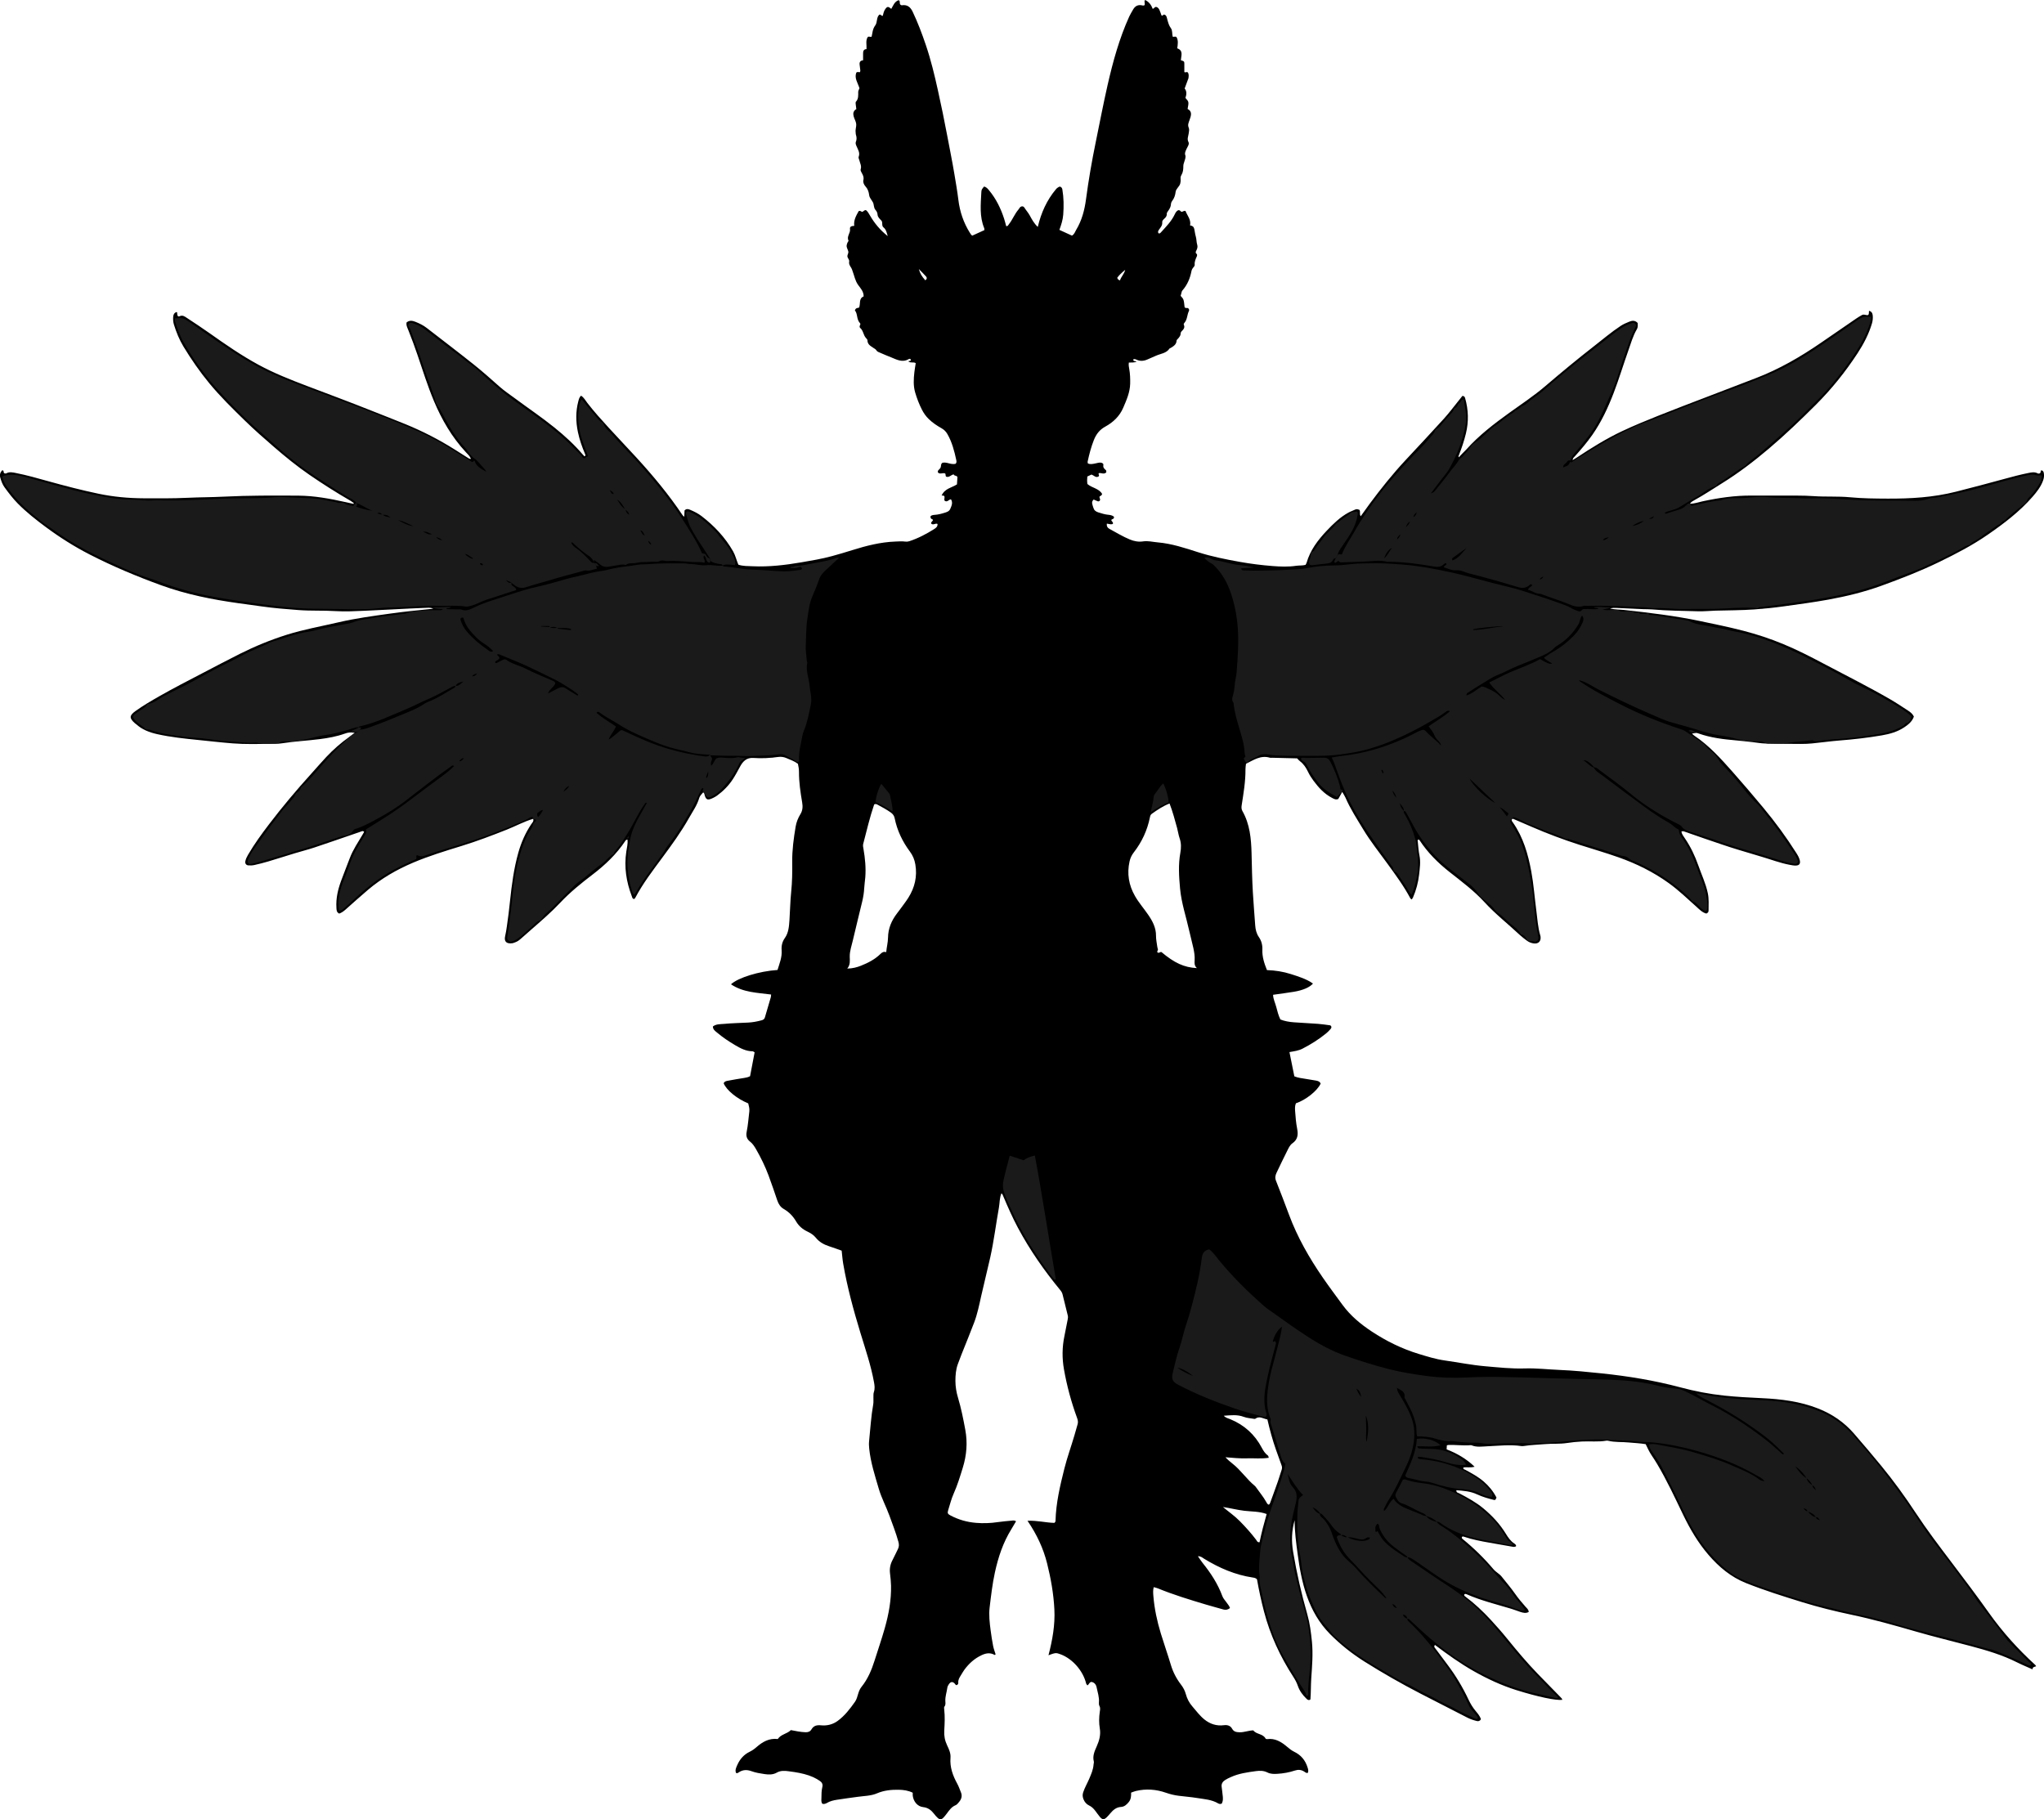 <?xml version="1.0" encoding="utf-8"?>
<!-- Generator: Adobe Illustrator 24.0.2, SVG Export Plug-In . SVG Version: 6.00 Build 0)  -->
<svg version="1.1" id="Layer_1" xmlns="http://www.w3.org/2000/svg" xmlns:xlink="http://www.w3.org/1999/xlink" x="0px" y="0px"
	 viewBox="0 0 3461.45 3081.21" style="enable-background:new 0 0 3461.45 3081.21;" xml:space="preserve">
<style type="text/css">
	.st0{fill:#1A1A1A;}
</style>
<g>
	<path d="M2847.38,1408.48c0.84,4.49,3.64,7.94,6.02,11.45c9.59,14.16,16.89,29.43,22.53,45.5c5.5,15.67,12.68,30.74,16.16,47.14
		c2.11,9.94,1.31,19.88,1.29,29.84c0,2.15-1.21,3.73-3.79,4.82c-7-1.8-11.98-7.27-17.36-12.1c-15.09-13.56-29.76-27.61-46.27-39.51
		c-26.11-18.82-54.65-32.9-84.93-43.62c-21.93-7.76-44.27-14.2-66.4-21.29c-26.9-8.62-53.37-18.57-79.33-29.79
		c-10.95-4.73-21.88-9.49-32.85-14.16c-0.46-0.2-1.2,0.27-1.88,0.45c-1.58,2.62,0.54,4.39,1.75,6.13
		c17.27,24.9,25.42,53.14,30.85,82.5c4.05,21.92,5.63,44.12,8.52,66.16c1.85,14.11,2.62,28.41,6.7,42.17
		c0.19,0.63,0.39,1.26,0.47,1.9c1.07,8.01-3.52,12.77-11.52,11.73c-4.34-0.56-8.38-2.21-11.87-4.88c-3.97-3.03-8.02-6-11.65-9.4
		c-19.92-18.62-41.45-35.52-59.93-55.67c-17.87-19.48-39-35.12-59.61-51.4c-19.44-15.36-36.74-32.69-50.36-53.51
		c-0.32-0.49-1.05-0.7-1.65-1.07c-2.42,0.7-1.41,2.66-1.26,4.06c0.8,7.6,1.21,15.29,2.77,22.73c2.3,11.03,0.6,21.86-0.6,32.7
		c-1.47,13.27-4.93,26.12-10.21,38.42c-0.51,1.19-1.39,2.23-2.25,3.57c-0.92-0.72-1.9-1.12-2.28-1.84
		c-11.08-20.93-25.13-39.87-38.98-58.98c-13.86-19.11-28.63-37.58-40.86-57.84c-10.65-17.65-21.96-34.93-30.14-53.97
		c-1.28-2.99-3.23-5.7-5.44-9.54c-2.55,4.58-4.67,8.39-6.65,11.94c-4.3,1.96-7.56-0.26-10.7-1.89
		c-13.03-6.75-22.65-17.33-31.22-28.89c-3.55-4.79-6.82-9.91-9.38-15.28c-3.35-7.03-7.46-13.22-13.71-17.96
		c-1.83-1.39-3.29-3.26-4.74-4.73c-14.31-0.35-28.27-0.69-42.23-1.03c-1.33-0.03-2.76,0.27-3.99-0.09
		c-15.54-4.59-27.52,4.01-40.33,10.28c-0.34,3.32-0.92,6.27-0.89,9.22c0.21,20.71-3.35,41.03-6.47,61.38
		c-0.53,3.48-0.38,6.48,1.34,9.53c12.55,22.15,14.82,46.68,15.43,71.29c0.55,22.22,0.91,44.44,2.23,66.62
		c1.1,18.57,2.64,37.11,3.96,55.66c0.5,7.07,2.1,13.83,6.16,19.72c4.52,6.56,6.28,13.58,5.97,21.62
		c-0.46,11.82,3.15,22.95,7.76,34.38c13.74,0.45,27.44,2.53,40.69,6.81c12.85,4.15,25.87,8.02,37.23,15.99
		c-5.45,6.41-17.02,11.42-32.46,13.95c-11.45,1.87-22.97,3.35-35.1,5.1c0.23,7.25,3.62,13.75,5.39,20.59
		c1.83,7.05,3.61,14.18,6.96,21.19c7.24,2.9,15.06,4.22,22.98,4.81c13.6,1.02,27.23,1.57,40.82,2.6c6.93,0.52,13.81,1.61,20.71,2.54
		c0.51,0.07,0.91,0.9,1.61,1.64c0.98,1.88-0.27,3.63-1.54,5.06c-2.2,2.48-4.55,4.9-7.12,6.99c-12.43,10.11-25.92,18.62-40.17,25.9
		c-6.55,3.34-13.84,4.26-21.9,5.71c2.72,13.5,5.44,27.01,8.27,41.04c6.23,2.62,13.15,3.3,19.96,4.45
		c5.57,0.94,11.16,1.71,16.71,2.75c3.28,0.61,6.51,1.57,7.87,5.17c-5.63,12.21-25.11,27.72-41.85,33.31
		c-1.77,4.02-1.68,8.51-1.4,12.68c0.69,10.25,1.55,20.57,3.51,30.63c1.97,10.1,0.91,18.16-8.18,24.55c-4.3,3.02-6.54,8.37-8.92,13.1
		c-6.12,12.17-12,24.46-17.85,36.76c-2.04,4.28-2.89,8.5-0.94,13.42c7.62,19.16,14.95,38.43,22.15,57.75
		c14.15,37.99,34.11,72.84,57,106.12c10.75,15.63,22.15,30.8,33.33,46.12c13.59,18.63,30.88,32.96,49.85,45.46
		c24.56,16.19,50.8,29.13,78.96,37.74c14.59,4.46,29.36,9.06,44.39,11.19c22.99,3.26,45.79,7.88,68.98,9.86
		c22.19,1.89,44.39,4.4,66.62,3.67c19.7-0.65,39.17,1.72,58.73,2.52c23.86,0.98,47.68,3.34,71.44,5.83
		c44.98,4.72,89.53,11.99,133.3,23.67c24.41,6.52,49.16,11.37,74.33,13.99c21.16,2.21,42.37,3.34,63.61,4.32
		c32.62,1.51,64.85,5.44,95.6,17.6c23.67,9.36,43.94,23.2,60.65,42.53c15.66,18.12,31.22,36.32,46.38,54.86
		c20.66,25.27,39.85,51.63,57.77,78.91c19.21,29.23,40.37,57.03,61.47,84.89c21.28,28.1,42.52,56.26,62.92,85
		c22.86,32.2,49.04,61.29,78.16,87.85c0.69,0.63,1.14,1.54,1.73,2.34c-2.3,1.36-6,0.59-6.22,5.31c-8.97-4.03-17.83-7.63-26.35-11.92
		c-24.83-12.49-51.28-20.3-77.98-27.41c-30.83-8.21-61.86-15.69-92.5-24.53c-36.42-10.51-72.85-20.87-109.94-28.69
		c-28-5.9-55.76-12.76-83.08-21.21c-32.08-9.91-64.14-19.94-95.36-32.4c-25.37-10.12-45.65-27.07-63.28-47.49
		c-17.74-20.54-31.32-43.67-43.1-68.05c-14.01-29.01-27.56-58.28-44.03-86.05c-3.05-5.15-6.35-10.16-9.66-15.14
		c-3.87-5.81-6.71-12.16-9.81-18.51c-9.66-1.58-19.26-1.94-28.82-2.86c-11.56-1.12-23.29-0.1-34.7-2.84
		c-0.95-0.23-2.02-0.34-2.98-0.18c-13.87,2.41-27.88,0.64-41.79,1.4c-8.29,0.46-16.6,1.25-24.81,2.53
		c-12.57,1.96-25.25,0.76-37.83,1.92c-11.56,1.07-23.2,1.2-34.69,3.09c-1.63,0.27-3.36,0.44-4.97,0.19
		c-19.25-2.91-38.45-0.39-57.67,0.38c-8.88,0.36-17.92,1.95-26.59-1.69c-0.58-0.24-1.32-0.21-1.97-0.16
		c-12.33,0.97-24.63-0.79-36.95-0.39c-0.94,0.03-1.86,0.38-2.92,0.61c-0.12,2.35-0.24,4.57-0.36,6.83
		c17.15,6.73,32.88,15.5,47.36,29.4c-7.33,2.05-13.29,0.36-18.91,1.21c-0.9,3.25,1.86,3.28,3.34,4.1
		c10.79,5.92,21.61,11.67,31.04,19.84c8.95,7.75,16.2,16.63,21.62,27.16c-0.62,1.21-1.21,2.39-1.78,3.5
		c-0.73,0.24-1.41,0.72-1.95,0.59c-10.02-2.45-19.9-5.26-29.31-9.65c-11.03-5.15-22.92-6.07-34.96-6.96
		c-0.34,4.24,3.07,4.31,5.1,5.38c14.16,7.43,28.16,15.07,40.55,25.34c14.94,12.39,27.99,26.39,38.17,43.02
		c3.81,6.23,7.88,12.32,14.2,16.48c1.3,0.86,2.84,1.78,3.32,4.31c-2.26,2.21-5.21,1.34-7.97,0.86c-12.41-2.13-24.8-4.42-37.21-6.53
		c-14.75-2.51-29.4-5.46-43.63-10.22c-0.94-0.31-1.92-0.6-2.86,0.38c-1.25,1.83,0.21,2.98,1.41,3.97
		c18.88,15.41,36.18,32.4,51.92,51.01c4.07,4.81,10.02,7.52,14.02,12.66c7.35,9.44,15.25,18.44,22.11,28.29
		c5.51,7.91,11.7,15.3,18.11,22.51c2.12,2.38,4.96,4.45,5.38,8.64c-4.75,2.85-9.53,1.52-14.2,0.04c-5.06-1.6-9.98-3.69-15.07-5.22
		c-25.46-7.66-51.36-13.92-75.82-24.67c-1.12-0.49-2.51-1.06-3.88-0.01c-1.15,1.92,0.43,3.03,1.6,3.9
		c15.47,11.63,29.53,24.81,42.65,38.98c9.93,10.73,19.58,21.71,28.79,33.1c16.33,20.17,33.05,40.03,51.1,58.71
		c12.97,13.41,26.05,26.71,39.09,40.05c1.13,1.16,2.32,2.27,2.51,4.06c-10.88,1.26-40.83-4.93-77.62-16.44
		c-25.17-7.88-49-18.97-71.95-31.94c-23.18-13.1-44.78-28.59-66.05-44.62c-2.53,3.16-0.13,4.84,1.08,6.49
		c6.68,9.12,13.48,18.15,20.29,27.18c13.86,18.39,25.66,38.04,35.43,58.86c3.28,7,7.2,13.43,12.12,19.36
		c3.58,4.31,7.27,8.65,8.99,13.88c-1.8,3.17-4.29,3.79-7.07,3.09c-5.49-1.37-10.88-3.12-15.93-5.71
		c-26.36-13.48-52.72-26.96-79.03-40.54c-32.54-16.8-64.33-34.93-95.3-54.46c-21.16-13.34-40.72-28.83-58.36-46.68
		c-18.11-18.34-30.53-39.99-39.1-64.22c-8.27-23.36-12.47-47.46-15.75-71.88c-2.52-18.79-5.08-37.54-4.97-56.57
		c-5.19,17.72-5.61,35.67-2.57,53.72c6.01,35.75,14.09,71.03,24.03,105.89c4.29,15.06,6.24,30.53,7.79,46.11
		c2.07,20.85,0.24,41.61-1.15,62.31c-0.8,11.9-0.44,23.84-1.4,35.48c-2.8,2.08-4.71,0.71-6.43-0.93
		c-6.58-6.28-11.96-13.49-14.91-22.14c-1.85-5.44-4.51-10.34-7.59-15.09c-22.22-34.33-39.24-70.92-49.64-110.62
		c-4.72-18.02-8.65-36.16-11.87-54.47c-1.83-2.35-4.46-2.79-7.07-3.18c-29.78-4.46-56.78-16.1-82.28-31.71
		c-2.91-1.78-5.57-4.54-10.75-4.4c3.05,4.37,5.24,7.96,7.85,11.2c13.87,17.18,25.83,35.47,33.54,56.31
		c1.41,3.82,4.14,6.79,6.52,9.99c1.58,2.13,3.21,4.22,4.68,6.43c0.7,1.05,1.07,2.33,1.77,3.91c-3.55,2.66-7.02,3.58-11.16,2.38
		c-9.89-2.86-19.86-5.45-29.73-8.4c-27.4-8.21-54.76-16.5-81.26-27.38c-2.12-0.87-4.42-1.3-7.04-2.05
		c-1.4,5.24-0.99,10.18-0.59,15.04c1.78,21.62,6.32,42.73,12.64,63.44c5.44,17.81,11.66,35.38,17,53.22
		c3.69,12.32,9.49,23.4,17.25,33.5c3.7,4.82,6.45,9.91,8.06,15.86c2.09,7.73,5.69,14.75,11.09,20.94
		c6.56,7.52,12.46,15.65,20.26,21.97c9.65,7.82,20.66,11.44,33.21,9.82c5.68-0.73,10.94,0.65,13.81,5.89
		c2.9,5.29,7.19,5.9,12.5,6.08c7.83,0.27,15.01-2.98,23.39-3.22c5.15,7.04,16.73,5.39,21.02,14.21c1.04,0.29,1.71,0.69,2.31,0.61
		c13.42-1.84,23.87,4.46,33.46,12.57c4.08,3.45,8.05,6.73,12.96,9.1c11.03,5.31,18.31,14.15,22.03,25.84c1,3.15,2.14,6.34,0.53,9.66
		c-2.69,0.76-4.38-1.12-6.26-2.3c-4.84-3.05-9.85-3.55-15.28-1.75c-9.83,3.26-19.96,5.09-30.31,5.67
		c-5.66,0.32-11.25,0.35-16.55-2.33c-6.18-3.12-12.73-3.19-19.49-2.26c-14.5,2.01-29,3.94-42.48,10.15
		c-3.02,1.39-6.12,2.69-8.93,4.44c-4.49,2.8-7.49,6.51-6.52,12.39c0.7,4.25,0.95,8.58,1.53,12.85c0.73,5.3,1.17,10.53-1.5,15.25
		c-2.33,0.92-4.33,0.57-6.02-0.44c-10.95-6.51-23.44-7.12-35.51-9.1c-10.47-1.71-21.09-2.47-31.62-3.83
		c-7.26-0.93-14.31-2.66-21.27-5.09c-16.68-5.83-33.74-7.09-51.04-2.95c-2.54,0.61-4.97,1.7-7.95,2.74
		c0.12,5.71-0.05,11.16-3.97,15.97c-3.57,4.36-7.44,7.93-13.07,8.26c-8.14,0.47-13.39,5.16-18.23,10.88
		c-1.93,2.28-3.86,4.6-6.02,6.65c-4.67,4.43-7.35,4.31-11.59-0.66c-2.8-3.28-5.17-6.93-7.83-10.34c-2.85-3.66-5.89-6.85-10.37-8.97
		c-4.43-2.1-7.76-5.78-9.68-10.85c-1.52-4.02-1.73-7.41-0.4-11.46c2.62-7.95,6.89-15.11,10.14-22.74
		c3.38-7.94,6.95-15.84,7.47-24.68c0.09-1.6,0.85-3.09,0.4-4.84c-2.44-9.37,1.33-17.53,4.99-25.8c4.19-9.47,6.97-19.23,5.17-29.87
		c-1.61-9.55-1.43-19.18,0-28.78c0.48-3.23,1.14-6.44-0.67-9.7c-0.89-1.61-1.03-3.88-0.85-5.8c0.82-8.83-2.2-17.06-3.88-25.48
		c-0.96-4.81-3.76-8.46-8.79-9.31c-3.79,0.35-3.97,4.41-6.86,5.87c-0.76-1.14-1.86-2.12-2.15-3.31
		c-5.17-21.25-22.78-41.5-42.88-49.16c-7.98-3.04-8.87-2.99-20.86,1.43c6.74-25.79,11.3-51.41,9.98-77.67
		c-1.32-26.3-5.89-52.13-12.26-77.65c-6.4-25.68-17.49-49.31-33.27-72.44c16.61-0.62,31.12,3.22,45.37,3.61
		c1.65-1.16,2.07-2.38,2.11-3.76c0.79-30.12,7.69-59.2,14.98-88.23c4.79-19.06,11.55-37.5,17.04-56.33
		c1.86-6.38,3.7-12.76,5.49-19.16c1.03-3.7,0.12-7.13-1.18-10.69c-9.72-26.61-17.1-53.86-22.03-81.76
		c-3.33-18.85-3.18-37.68,0.75-56.47c1.97-9.43,3.61-18.93,5.59-28.36c0.49-2.35,0.62-4.45,0.01-6.82
		c-2.99-11.58-5.85-23.18-8.6-34.82c-0.7-2.98-1.97-5.31-3.96-7.73c-27.14-32.96-51.5-67.8-71.7-105.52
		c-9.29-17.34-17.13-35.28-24.8-53.34c-0.77-1.81-1.24-3.76-3.21-5.16c-3.35,7.78-2.81,16.16-4.25,24.16
		c-5.05,28.1-8.49,56.5-14.69,84.39c-4.9,22.04-10.58,43.9-15.46,65.94c-3.31,14.93-6.36,29.93-11.77,44.25
		c-6.81,18.04-14.22,35.86-21.32,53.79c-2.2,5.56-4.32,11.17-6.37,16.79c-3.34,9.18-4.09,18.96-4.07,28.44
		c0.02,9.5,1.61,19.17,4.41,28.46c5.38,17.83,8.97,36.08,12.34,54.37c3.99,21.66,2.27,42.92-4.23,63.99
		c-4.61,14.94-9.16,29.9-15.54,44.17c-3.98,8.88-6.16,18.26-9.1,27.43c-1.76,5.5-1.04,6.87,4.11,9.57
		c13.41,7.05,27.7,11.08,42.81,12.34c12.32,1.03,24.55,0.62,36.79-1.22c7.87-1.18,15.84-1.75,23.77-2.54
		c2.26-0.23,4.59-0.77,7.33,1.12c-2.64,4.46-5.24,9.02-8,13.48c-14.01,22.62-22.2,47.35-27.84,73.24
		c-4.26,19.54-6.49,39.31-8.88,59.06c-1.57,12.91-0.02,25.94,1.66,38.82c1.16,8.89,2.53,17.78,4.24,26.58
		c0.94,4.83,2.79,9.48,4.21,14.18c-0.62,0.41-1.37,1.16-1.61,1.02c-7.34-4.25-14.4-3.21-21.81,0.22
		c-12.11,5.61-21.62,14.13-29.41,24.73c-2.16,2.94-3.89,6.19-5.84,9.28c-2.49,3.95-5.04,7.83-4.55,12.88
		c0.17,1.79-0.91,3.13-2.52,3.96c-0.6-0.1-1.52,0.01-1.75-0.34c-4.09-6.07-8.35-6.43-11.88-0.82c-1.05,1.67-2.13,3.55-2.37,5.45
		c-0.99,7.56-3.73,14.85-3.39,22.64c0.14,3.19,0.82,6.55-1.59,9.57c-0.82,1.03-0.48,3.18-0.3,4.77c1.33,11.93,0.8,23.85,0.06,35.79
		c-0.54,8.72,1.04,17.06,4.91,25.1c3.15,6.55,6.26,13.33,5.65,20.98c-1.27,15.9,3.92,30.16,11.39,43.74
		c2.6,4.72,4.23,9.74,6.26,14.64c2.62,6.35,0.86,11.68-3.25,16.54c-1.71,2.02-3.53,4.43-5.83,5.37
		c-6.95,2.85-10.73,8.69-14.94,14.26c-1.8,2.38-3.61,4.8-5.72,6.9c-3.37,3.35-6.04,3.47-9.52,0.36c-2.22-1.98-4.17-4.32-6-6.68
		c-4.82-6.22-10.15-10.7-18.76-11.66c-9.59-1.07-16.29-9.46-17.53-19.17c-0.2-1.6-0.03-3.24-0.03-5.16
		c-7.61-3.84-15.55-4.87-23.43-5.03c-12.67-0.26-25.18,0.93-37.12,6.05c-10.24,4.39-21.44,4.32-32.29,5.84
		c-11.84,1.66-23.71,3.14-35.51,5.03c-5.89,0.94-11.76,2.26-17.02,5.44c-2.32,1.4-4.88,2.03-7.52,1.47
		c-2.56-3.02-1.77-6.48-1.76-9.7c0.02-6.31,0.08-12.66,1.55-18.82c1.1-4.62-0.6-7.89-4.21-10.27c-3.59-2.36-7.3-4.64-11.2-6.39
		c-10.07-4.52-20.79-6.87-31.64-8.62c-3.27-0.53-6.57-0.89-9.85-1.37c-7-1.02-13.86-1.38-20.38,2.35
		c-6.4,3.65-13.49,3.47-20.45,2.44c-7.55-1.12-15.14-2.3-22.34-4.95c-7.73-2.85-14.95-2.54-21.84,2.23
		c-1.06,0.73-2.17,1.63-4.2,0.81c-2.16-4.81,0.3-9.43,2.2-13.74c4.28-9.72,11.14-17.48,20.76-22.13c4.3-2.08,7.99-4.7,11.48-7.77
		c10.32-9.07,21.61-15.6,36.21-13.86c5.38-8.16,15.66-8.59,22.13-15.1c8.32,1.57,16.42,3.33,24.74,3.61
		c4.4,0.15,7.89-0.96,10.18-4.84c3.72-6.3,9.04-7.59,16.15-6.87c10.04,1.02,19.86-1.38,28.1-7.37c11.98-8.7,20.92-20.45,29.39-32.39
		c2.8-3.94,4.12-9.08,5.51-13.84c1.24-4.25,2.94-8.23,5.64-11.59c10.63-13.2,17.02-28.45,22.05-44.41
		c5.8-18.39,12.13-36.63,17.37-55.18c6.6-23.4,11.05-47.26,10.52-71.74c-0.15-6.95-0.87-13.91-1.72-20.82
		c-1.02-8.25,0.53-15.79,4.5-23.07c3.18-5.83,5.69-12.02,8.79-17.9c2.17-4.11,2.15-8.05,0.94-12.43
		c-4.16-15.1-9.89-29.65-15.21-44.34c-5.55-15.33-13.41-29.76-18.01-45.44c-6.54-22.3-13.77-44.47-16.21-67.75
		c-0.45-4.29-0.68-8.69-0.24-12.97c2.14-20.79,3.33-41.69,7-62.31c0.69-3.87,0.19-7.95,0.34-11.93c0.12-2.98-0.21-6.17,0.74-8.89
		c1.98-5.64,1.29-10.98,0.26-16.65c-5.18-28.56-14.57-55.96-23-83.6c-11.74-38.51-22.3-77.3-29.15-117.01
		c-1.24-7.17-1.73-14.47-2.64-22.27c-7.04-2.48-14.1-5.16-21.29-7.46c-8.76-2.81-16.54-7.09-22.35-14.33
		c-3.87-4.81-8.9-7.94-14.28-10.51c-8.04-3.84-14.53-9.21-19.07-16.95c-5.14-8.77-11.89-16.06-20.79-21.11
		c-5.88-3.33-9.09-8.52-11.22-14.69c-4.87-14.14-9.58-28.35-14.83-42.35c-5.73-15.28-12.83-29.97-20.98-44.1
		c-2.8-4.85-5.76-9.64-10.4-13.24c-5.42-4.2-7.08-9.48-5.62-16.73c2.29-11.35,3.11-23,4.48-34.54c0.56-4.72-0.88-9.16-1.87-13.41
		c-19.21-7.89-36.81-22.37-41.59-34.02c1.58-3.73,5.19-3.96,8.36-4.56c8.81-1.67,17.66-3.16,26.52-4.53
		c3.31-0.51,6.52-1.16,9.84-2.93c2.55-13.39,5.14-26.97,7.7-40.43c-1.69-0.91-2.53-1.76-3.38-1.76
		c-11.15-0.04-20.56-5.01-29.76-10.45c-10.61-6.28-20.87-13.12-30.29-21.08c-3.17-2.67-7.19-5.12-7.25-10.52
		c5.58-4.34,12.54-3.77,18.89-4.36c13.57-1.26,27.23-1.53,40.85-2.23c7.67-0.39,15.15-1.82,22.56-3.79
		c2.78-0.74,4.86-1.84,5.73-4.82c3.33-11.5,6.77-22.96,10.1-34.45c0.36-1.23,0.27-2.6,0.44-4.45c-23.38-3.08-47.35-3.42-67.92-17.3
		c12.04-11.22,47.68-22.19,78.78-24.28c3.32-10.73,7.87-21.43,6.98-33.38c-0.56-7.54,0.94-14.33,5.47-20.72
		c6.41-9.03,7.05-19.88,7.79-30.47c1.12-15.91,1.27-31.91,2.93-47.75c1.77-16.94,1.96-33.87,1.75-50.83
		c-0.25-20.04,2.48-39.75,5.75-59.43c1.27-7.62,4.08-14.76,8.13-21.32c3.92-6.35,4.17-12.77,2.93-20.06
		c-2.9-17.02-5.44-34.14-5.37-51.49c0.02-4.71-0.76-9.23-1.79-13.68c-6.01-4.58-12.99-6.93-19.7-9.81
		c-4.36-1.87-9.06-2.44-13.71-1.8c-13.89,1.93-27.9,2.66-41.8,1.68c-11.76-0.83-17.86,5.71-22.61,14.35
		c-4,7.29-7.85,14.66-12.39,21.63c-7.16,10.99-16.28,20.17-26.86,27.89c-1.87,1.37-3.95,2.47-6.02,3.53
		c-10.22,5.21-13.11,3.8-15.56-7.41c-0.11-0.5-0.83-0.87-1.76-1.79c-2.28,3.06-5.61,5.77-6.58,9.15
		c-3.64,12.71-11.25,23.3-17.58,34.53c-13.24,23.51-29.11,45.29-45.12,66.96c-16.18,21.9-32.77,43.54-45.59,67.72
		c-0.45,0.86-1.23,1.55-1.85,2.31c-3.26-0.04-3.48-2.86-4.22-4.79c-9.32-24.32-13.19-49.26-9.3-75.31c1-6.67,2.78-13.44,2.14-20.26
		c-2.09-0.35-2.92,0.66-3.67,1.79c-14.9,22.46-34.13,40.8-55.38,57.03c-19.33,14.76-38.19,29.97-54.89,47.73
		c-15.3,16.27-32.25,30.79-49.02,45.49c-6,5.26-11.95,10.6-17.97,15.84c-2.77,2.41-5.71,4.59-9.25,5.8
		c-1.57,0.54-3.11,1.34-4.72,1.57c-11.31,1.6-14.34-3.9-12.38-12.13c1.31-5.52,2.1-11.08,2.92-16.6c2.08-14.12,3.8-28.3,5.29-42.5
		c2.93-27.77,6.53-55.41,14.16-82.36c4.84-17.09,11.9-33.15,21.79-47.95c1.74-2.6,4.74-4.91,3.28-9.12
		c-15.59,4.55-29.71,12.37-44.59,18.27c-25.33,10.04-50.77,19.69-76.83,27.73c-27.61,8.51-55.26,16.9-81.93,28.23
		c-27.75,11.79-53.6,26.63-76.59,46.2c-12.91,10.99-25.51,22.33-38.19,33.59c-3.25,2.89-6.73,5.21-10.41,6.48
		c-4.65-2.44-4.4-6.13-4.64-9.82c-1.04-15.94,2.54-31.07,7.99-45.84c4.72-12.79,9.79-25.46,14.61-38.21
		c5.45-14.43,14.12-27.09,21.9-40.24c0.84-1.41,1.63-2.86,2.39-4.2c-1.84-2.4-3.63-1.18-5.44-0.56
		c-26.09,8.96-52.14,18.06-78.31,26.79c-11.02,3.68-22.32,6.5-33.44,9.87c-15.26,4.63-30.44,9.53-45.72,14.07
		c-7.64,2.27-15.39,4.2-23.17,5.93c-3.2,0.71-6.63,0.81-9.91,0.56c-3.87-0.3-5.9-3.18-5.16-7c0.76-3.94,2.56-7.48,4.59-10.97
		c10.6-18.15,22.94-35.11,35.65-51.78c22.39-29.37,46.15-57.61,70.93-85c8.7-9.62,17.12-19.49,26.01-28.93
		c11.9-12.61,24.89-24.04,39.07-34.06c2.98-2.1,5.83-4.38,9-6.78c-7.88-1.01-11.14-0.68-16.69,1.32
		c-13.84,4.96-28.23,7.55-42.74,9.39c-21.39,2.71-42.97,3.76-64.3,7.13c-6.2,0.98-12.62,0.67-18.94,0.77
		c-21.32,0.34-42.66,0.94-63.92-0.72c-19.51-1.52-38.97-3.79-58.45-5.75c-23.12-2.33-46.23-4.73-68.96-9.77
		c-13.46-2.98-26.17-7.67-36.52-17.3c-0.48-0.45-1.14-0.7-1.63-1.14c-9.85-8.77-9.83-13.14,1-20.9
		c12.72-9.11,26.25-16.99,39.83-24.75c23.98-13.7,48.55-26.28,73.02-39.04c21.25-11.07,42.42-22.3,63.85-33.03
		c25.57-12.81,51.94-23.62,79.29-32.26c28.93-9.13,58.72-14.35,88.14-21.21c28.82-6.71,58.13-10.6,87.41-14.7
		c23.03-3.23,46.15-5.51,69.27-7.88c0.95-0.1,1.88-0.44,3.37-0.8c-5.4-1.77-10.41-1.08-15.29-0.92c-18.89,0.62-37.77,1.76-56.64,2.7
		c-14.58,0.72-29.19,1.52-43.78,2.13c-16.54,0.7-33.18,1.68-49.65,0.63c-20.96-1.34-41.95-0.19-62.85-1.79
		c-20.85-1.6-41.71-3.19-62.43-6.19c-13.13-1.9-26.3-3.59-39.44-5.43c-44.49-6.24-88.41-14.95-130.76-30.37
		c-41.28-15.03-81.75-31.97-120.87-52.04c-26.12-13.4-50.83-29.02-74.42-46.51c-16.6-12.3-32.78-25.04-47.32-39.74
		c-8.44-8.53-15.7-18.07-22.74-27.77c-3.58-4.93-5.47-10.64-7.14-16.39c-1.4-4.84,0.09-8.95,3.34-12.35
		c3.59,0.41,1.47,3.51,3.39,5.06c0.81,0.09,2.41,0.78,3.33,0.27c5.38-3.04,10.67-1.8,16.28-0.7c18.59,3.66,36.78,8.86,55,13.94
		c28.18,7.86,56.45,15.2,85.12,21.2c25.23,5.28,50.58,7.61,76.2,7.71c24.57,0.1,49.17,0.34,73.7-0.81
		c20.93-0.98,41.88-0.93,62.78-1.98c41.91-2.11,83.83-1.93,125.75-1.68c27.01,0.16,53.52,5.09,79.83,10.95c4.5,1,9.01,2,13.57,3.02
		c1.07-2.33-1.37-2.32-2.2-3.18c-1.12-1.16-2.67-1.94-4.1-2.77c-23.32-13.51-46.05-27.95-68.26-43.21
		c-21.15-14.53-40.97-30.68-60.37-47.46c-16.62-14.37-33.13-28.84-48.84-44.19c-20.93-20.44-41.89-40.89-60.53-63.51
		c-16.11-19.56-30.52-40.38-43.66-62.02c-7.08-11.66-12.19-24.34-16.24-37.43c-1.32-4.27-1.51-8.51-1.26-12.83
		c0.22-3.91,1.72-7.07,5.7-8.32c1.28,0.52,1.08,1.32,1.07,2.33c-0.06,3.79,1.52,6,3.88,4.84c5.32-2.6,8.94,0.35,12.69,2.83
		c12.77,8.45,25.61,16.82,38.1,25.68c26.88,19.06,53.99,37.8,82.95,53.55c26.33,14.32,54.21,25.33,82.21,35.96
		c36.37,13.81,72.84,27.33,108.98,41.76c19.46,7.77,39.02,15.26,58.41,23.22c28.7,11.78,56.13,25.92,82.39,42.41
		c7.61,4.78,15.18,9.61,22.78,14.41c1.3,0.82,2.53,1.96,5.17,1.66c-2.11-5.02-5.68-8.06-8.66-11.28
		c-23.63-25.46-40.75-54.89-54.11-86.75c-10.69-25.48-18.9-51.81-27.79-77.92c-4.61-13.53-9.57-26.96-14.83-40.26
		c-3.79-9.57-4.13-9.44-3.8-14.66c4.63-4.15,9.82-3.32,14.92-1.31c6.82,2.68,13.41,5.89,19.26,10.42
		c26.54,20.58,53.29,40.89,79.54,61.83c15.06,12.01,29.47,24.88,43.89,37.67c8.25,7.32,17.41,13.36,26.21,19.91
		c22.14,16.48,45.08,31.86,66.58,49.21c17.4,14.04,33.86,29.03,48.36,46.09c0.83,0.98,1.76,1.87,2.61,2.78
		c2.6-1.2,1.48-2.87,0.93-4.16c-5.08-11.97-9.35-24.2-12.01-36.94c-3.65-17.45-3.9-34.91,0.71-52.26c0.84-3.18,1.51-6.5,4.55-9.36
		c4.91,2.93,7.45,8.08,10.73,12.32c11.39,14.76,23.9,28.53,36.45,42.27c15.48,16.95,31.38,33.52,46.89,50.45
		c28.11,30.68,54.62,62.65,77.84,97.25c0.51,0.76,1.36,1.3,2.94,2.78c0.19-4.26,0.34-7.66,0.47-10.71c3.19-3.34,6.28-2.46,9.49-1.1
		c6.76,2.88,13.39,6.14,19.19,10.59c21.57,16.54,39.96,35.99,53.52,59.77c4.01,7.03,5.59,14.93,8.94,22.59
		c7.78,2.66,16.26,2.29,24.36,2.67c27.65,1.27,55.02-2,82.29-6.66c17.36-2.97,34.71-5.88,51.72-10.49
		c11.54-3.13,23.01-6.55,34.42-10.13c23.85-7.48,47.92-13.64,73.09-14.57c5.59-0.21,11.12-0.71,16.69,0.07
		c2.3,0.32,4.53,0.13,6.86-0.63c15.29-5.02,29.35-12.45,42.86-21.06c2.94-1.87,5.24-4.09,4.96-8.17c-3.42-1.94-7.53,2.92-10.81-0.79
		c-0.53-2.83,2.85-3.6,3.09-6c-0.76-2.02-4.14-0.66-4.23-5.63c0.46-1.86,3.42-2.79,6.92-2.99c5.69-0.32,11.15-1.72,16.57-3.41
		c4.14-1.29,8.18-2.27,10.19-7.03c2.23-5.28,4.55-10.3,1.07-15.86c-3.6-0.04-5.74,4.98-9.93,2.87c-4.16-2.16,3.47-10.05-5.95-9.3
		c5.37-12.02,17.11-13.21,26.01-18.87c0.27-4.24,0.54-8.51,0.79-12.45c-1.48-3.16-5.55-1.43-6.34-4.54
		c-4.6,0.85-7.45,5.54-12.33,4.04c-2.23-1.14-0.73-3.66-2.02-5.46c-3.71-2-8.48,1.93-12.17-1.59c-1.05-2.25,0.2-3.81,1.7-5.21
		c1.68-1.57,2.99-2.9,3.22-5.7c0.42-5.25,2.1-6.37,6.9-6.05c2.3,0.16,4.59,0.75,6.83,1.36c3.58,0.99,7.16,1.49,10.79,0.83
		c2.36-1.77,1.92-4.32,1.46-6.46c-3.3-15.3-7.18-30.41-15.12-44.15c-2.42-4.18-5.54-7.28-9.74-9.64
		c-7.83-4.4-15.28-9.37-21.78-15.69c-4.84-4.7-8.58-10.03-11.64-16.05c-4.69-9.24-8.35-18.85-11.28-28.74
		c-3.36-11.37-2.73-23-1.39-34.59c0.57-4.94,1.47-9.84,2.29-15.25c-3.72-2.51-8.5,0.29-12.26-2.8c0.04-1.9,3.97,0.38,3.88-2.58
		c0.06-2.31-2.28-2.22-3.29-1.6c-10.84,6.64-20.8,0.88-30.24-2.97c-6.01-2.45-12.19-4.8-18.14-7.56c-2.43-1.13-5.08-1.68-6.55-4.15
		c-1.27-2.13-3.41-3.02-5.34-4.32c-4.63-3.12-9.83-5.85-9.82-12.77c0-1.35-1.61-2.8-2.69-4.02c-4.39-4.95-4.25-12.44-9.64-16.89
		c-1.24-1.02-1.14-3.09-0.25-4.68c0.71-1.27,0.91-2.38-0.18-3.56c-5.99-6.43-3.6-15.85-8.5-21.38c1.43-4.78,4.66-3.91,7.07-4.81
		c2.82-6.34-0.96-15.38,7.73-18.92c0.2-8.32-5.32-13.9-9.28-19.41c-5.24-7.29-6.44-15.6-9.44-23.42c-0.7-1.81-1.09-3.72-2.18-5.42
		c-2.13-3.32-4.45-6.43-3.54-11.01c0.38-1.89-1.27-4.36-2.39-6.34c-2.15-3.78,1.58-6.93,0.89-10.39c-0.71-3.54-3.25-6.66-2.81-10.48
		c0.19-1.6,0.82-3.18,1.42-4.7c0.47-1.2,2.04-2.71,1.7-3.37c-3.59-7.14,3.65-12.74,2.54-19.64c-0.66-4.09,2.86-5.38,7.19-5.27
		c-1.32-9.7,3.37-17.49,7.44-24.91c2.94-1.65,4.16,1.09,6.26,1.08c2.07-0.55,3.21-3.33,6.25-2.84c2.93,2.32,4.73,5.73,6.77,9.21
		c7.6,13,17.02,24.53,29.98,34.71c-1.8-6.09-2.8-11.23-7.07-14.63c-3.98-3.17-0.7-8.45-3.76-11.68c-2.77-2.92-6.1-5.74-6.38-9.85
		c-0.23-3.3-1.45-5.86-3.42-8.01c-3.46-3.78-2.38-8.97-4.39-12.89c-2.09-4.07-5.83-7.57-6.39-12.21
		c-0.69-5.81-2.43-10.71-6.42-15.08c-2.47-2.7-4.23-6.85-3.45-10.12c1.23-5.18-0.59-8.87-2.93-12.9c-0.97-1.67-2.16-4.08-1.64-5.6
		c1.93-5.67-1-10.37-2.23-15.41c-0.47-1.93-1.79-4.23-1.18-5.76c2.85-7.2-1.42-12.67-3.8-18.64c-0.87-2.17-1.85-4.61-0.92-6.79
		c1.8-4.24,1.39-8.25,0.02-12.42c-0.4-1.23-0.19-2.65-0.38-3.96c-0.69-4.66,1.33-9.23,0.99-13.65c-0.35-4.47-3.16-8.69-4.35-13.17
		c-1.26-4.76-0.78-9.31,4.52-12.32c-0.34-2.48-0.79-5.05-0.99-7.63c-0.13-1.64-0.56-3.95,0.3-4.86c4.58-4.88,3.84-10.69,3.88-16.55
		c0.02-2.16,1.44-4.31,2.14-6.22c-2.71-8.98-9-16.97-5.39-26.47c2.18-2,4.19-0.47,6.25-0.84c0.2-0.89,0.67-1.85,0.59-2.76
		c-0.3-3.3-0.8-6.59-1.2-9.88c-0.51-4.24,1.02-7.07,5.87-7.41c0-4.1,0.02-7.74,0-11.38c-0.02-3.94,0.73-7.34,5.79-7.62
		c0.49-7.31-1.8-14.51,1.98-20.24c2.39-2.17,4.24,0.5,6.69-0.83c1.44-6.16,1.57-13.03,6.11-18.99c3.98-5.24,1.62-13.77,7.04-18.31
		c2.88-0.33,3.38,1.99,5.08,2.33c0.32-0.44,0.84-0.86,0.95-1.37c0.87-3.92,1.88-7.76,4.39-11.02c2.97-3.86,4.74-3.88,9.69,0.29
		c3.36-5.57,5.38-12.37,12.58-14.73c3.25,1.65,0.57,5.75,3.04,7.7c0.76,0.62,1.42,1.09,2.6,0.92c8.96-1.32,14.27,3.14,17.97,10.91
		c8.72,18.32,15.84,37.23,22.35,56.44c8.56,25.24,14.79,51.11,20.5,77.03c5.58,25.28,10.87,50.65,15.64,76.13
		c4.1,21.86,8.59,43.66,12.24,65.61c2.4,14.42,4.92,28.83,6.69,43.33c2.46,20.15,8.77,38.82,19.53,56c0.7,1.13,1.41,2.26,2.22,3.3
		c0.39,0.5,1.04,0.8,1.88,1.42c6.69-3.06,13.55-6.19,20.47-9.36c-0.12-1.37,0.04-2.41-0.31-3.24c-8.26-19.83-5.87-40.52-4.88-61.07
		c0.21-4.3,1-5.14,4.61-9.44c3.87,0.76,6.15,3.59,8.51,6.43c11.87,14.29,19.84,30.64,25.51,48.2c1.32,4.09,2.31,8.29,3.42,12.32
		c2.93,0.62,3.48-1.73,4.64-3.17c6.26-7.81,9.7-17.47,16.31-25.07c0.87-1,1.38-2.31,2.27-3.28c2.31-2.52,5.82-2.64,7.65,0.27
		c2.83,4.51,6.43,8.43,9.02,13.16c3.6,6.57,7.13,13.34,13.64,19.51c5.71-24.14,15.34-45.42,30.74-63.81
		c1.74-2.08,3.89-3.61,6.45-4.55c2.6,0.57,3.98,2.31,4.41,4.79c2.43,14.19,2.57,28.47,1.5,42.78c-0.66,8.91-3.42,17.38-6.51,25.77
		c7.74,3.54,14.6,6.69,21.24,9.73c4.19-2.22,5.09-6.26,7.12-9.62c9.64-15.98,14.26-33.43,16.7-51.78
		c4.33-32.6,9.92-65.01,16.56-97.23c6.63-32.21,12.76-64.55,20.07-96.61c9.02-39.58,19.77-78.68,36.62-115.83
		c1.8-3.97,4.16-7.56,6.23-11.34c3.76-6.85,9.06-9.3,16.56-7.31c0.86,0.23,1.85-0.06,2.52-0.1c2.73-2.8-1.14-6.04,1.55-9.26
		c6.53,3.08,10.38,8.35,12.85,14.99c2.55-0.35,3.48-4.15,6.65-3.03c2.41,0.85,3.78,2.81,4.75,4.88c1.4,3,2.34,6.2,3.36,8.99
		c0.53,0.49,0.9,0.96,0.99,0.91c1.12-0.63,2.2-1.34,3.41-2.11c4.54,0.97,4.69,5.3,5.6,8.5c1.46,5.12,2.64,10.08,5.98,14.54
		c3.05,4.08,1.86,9.67,3.09,14.32c2.02,1.25,3.98-1.09,6.46,0.9c3.3,5.43,2.3,12.03,1.29,18.98c10.76,3.89,6.61,12.5,6.1,20.15
		c1.62,0.58,3.21,0.88,4.47,1.68c1.57,1,1.42,2.88,1.43,4.53c0.03,4.31,0.01,8.62,0.01,13.65c1.19,2.1,4.86-1.59,6.39,1.6
		c1.4,2.91,0.97,5.83,0.6,8.78c-0.12,0.97-0.64,1.89-0.99,2.82c-1.72,4.68-3.45,9.35-5.49,14.87c3.92,4.48,3.26,10.29,1.36,15.94
		c5.9,6.57,5.9,6.57,3.67,18.64c8.74,4.62,5.56,12.04,3.25,18.83c-1.5,4.41-3.57,8.11-1.31,13.13c1.22,2.71,0.29,6.56-0.16,9.83
		c-0.65,4.73-3.03,9.01-0.34,14.24c1.86,3.62-1.39,7.68-3.03,11.22c-1.84,3.98-4.01,7.66-1.99,12.17c0.13,0.28,0.03,0.66,0.03,0.99
		c-0.01,5.78-3.69,11.02-3.71,16.3c-0.02,5.54-0.36,10.49-3.17,15.13c-1.29,2.12-1.7,4.06-1.42,6.55c0.29,2.58,0.05,5.36-0.61,7.89
		c-1.4,5.42-7.19,8.68-7.87,14.34c-0.66,5.45-2.18,10.34-5.46,14.69c-1.42,1.89-2.33,3.88-2.47,6.36
		c-0.21,3.74-1.93,7.03-4.03,10.07c-1.5,2.17-3.48,4.07-2.95,7.1c0.1,0.59-0.33,1.27-0.49,1.92c-1.12,4.69-7.67,6.44-7.26,11.31
		c0.43,5.08-2.39,8.04-4.77,11.44c-1.59,2.27-3.3,4.23-1.5,7.12c1.94,0.86,3.1-0.51,4.15-1.66c8.68-9.59,17.9-18.75,23.47-30.76
		c1.21-2.61,2.83-5.32,5.52-6.56c3.04-0.94,4.2,1.86,5.57,2.61c2.73,0.04,4.02-2.29,6.97-1.51c2.77,7.65,9.65,14.26,7.79,24.55
		c3.81,0.36,6.18,2.22,7.03,5.79c1.03,4.3,1.29,8.68,2.65,13.05c1.31,4.22,0.9,9.26,2.39,13.92c0.98,3.07,0.24,6.58-1.48,9.66
		c-1.13,2.03-1.95,4.11,0.74,5.99c0.64,0.45,0.63,2.65,0.17,3.72c-1.98,4.56-4.22,8.94-3.7,14.21c0.2,2.01-1.32,3.72-2.63,5.25
		c-1.55,1.8-2.47,3.76-2.94,6.18c-2.27,11.69-6.75,22.4-14.57,31.56c-0.64,0.75-1.38,1.53-1.66,2.43c-0.79,2.49-1.37,5.05-2.01,7.49
		c5.29,5.83,5.29,5.83,6.67,18.91c1.32,2.87,4.33,0.8,6.16,2.16c1.52,1.2,1.9,3.16,1.23,4.5c-3.26,6.42-2.57,14.3-7.56,20.04
		c-0.83,0.95-1.74,1.95-1.03,3.51c1.81,3.99,0.12,7.06-2.73,9.8c-1.46,1.4-2.78,2.89-2.76,5.1c0.03,3.27-2.04,5.53-3.88,7.89
		c-1.01,1.29-2.9,2.52-2.96,3.83c-0.28,6.82-5.28,9.56-10.09,12.57c-0.56,0.35-1.48,0.36-1.78,0.83
		c-5.46,8.23-14.94,8.67-22.89,12.21c-4.8,2.14-9.66,4.15-14.42,6.3c-6.65,3-12.75,3.28-19.1,0.27c-1.96-0.93-3.52-1.22-5.24-0.14
		c0.25,3.86,3.83,2.01,5.62,3.97c-4.19,1.24-8.29,1.31-12.95,1.23c-0.67,4,0.04,7.49,0.68,10.99c1.49,8.2,1.74,16.49,1.55,24.79
		c-0.35,14.64-6.17,27.73-11.82,40.87c-6.19,14.42-17.1,24.58-30.42,31.9c-9.68,5.31-15.37,12.86-19.33,22.89
		c-4.67,11.82-7.78,23.99-10.47,36.32c-0.19,0.88,0.22,1.9,0.37,3.06c4.25,2.01,8.53,0.84,12.69,0.04c2.93-0.56,5.78-1.59,8.83-1.4
		c2.64,0.16,5.21,1.72,4.77,4.07c-0.85,4.48,1.69,6.43,4.39,8.84c0.73,0.65,0.42,2.45,0.56,3.53c-4.08,4.11-8.53,0.53-12.43,1.35
		c-2.16,1.84,1.75,3.87-0.72,5.62c-4.56,2.9-7.57-1.7-11.97-3.17c-1.92,0.9-4.23,1.98-7,3.28c-0.43,4.12-0.59,8.36,0.15,12.75
		c7.61,6.7,19.47,7.31,24.84,16.71c-0.39,2.91-2.76,3.13-4.25,4.41c-0.87,2.24,1.83,4.28,0.55,6.6c-0.15,0.28-0.36,0.53-0.73,1.08
		c-0.68,0.17-1.75,0.82-2.5,0.56c-2.48-0.85-4.84-2.04-7.31-3.12c-4.88,4.33-1.84,9.09-0.58,13.75c1.15,4.26,3.98,6.68,8.16,7.94
		c5.41,1.63,10.75,3.52,16.42,4.05c3.66,0.34,7.24,0.89,10.18,3.21c1.29,4.1-2.83,3.79-4.36,5.57c0.11,2.4,3.18,3.34,2.92,6.14
		c-0.32,0.28-0.72,0.89-1.24,1.04c-2.98,0.8-5.85-0.53-9.18-0.87c-0.68,4.4,1.17,7.2,4.53,9c11.41,6.11,22.47,12.95,34.48,17.89
		c7.16,2.95,14.53,4.37,22.41,3.18c8.26-1.24,16.42,0.97,24.62,1.67c23.72,2.03,46.1,9.51,68.57,16.7
		c23.13,7.4,46.88,12.08,70.76,16.36c18.34,3.28,36.77,5.57,55.31,7.02c13.25,1.03,26.52,1.56,39.8-0.41
		c5.23-0.78,10.64-0.14,15.94-1.56c0.6-1.15,1.44-2.26,1.8-3.52c6.13-21.44,19.17-38.55,34.17-54.38
		c11.01-11.62,22.44-22.81,36.65-30.6c3.77-2.07,7.91-3.44,11.79-5.31c2.43-1.17,4.52-0.15,6.76,0.5c2.33,3.12-0.34,7.19,2.31,10.93
		c5.14-7.14,10.05-14.16,15.15-21.04c19.04-25.66,38.98-50.58,60.77-73.98c21.76-23.36,43.62-46.63,65.06-70.29
		c8.92-9.85,16.85-20.59,25.22-30.93c2.08-2.57,4.11-5.17,5.99-7.55c2.93,0.01,4.04,1.76,4.58,3.66
		c5.66,19.89,6.26,39.86,1.35,60.04c-2.99,12.3-7.01,24.23-11.59,35.99c-0.46,1.18-1.55,2.23-0.46,4.28
		c2.21-2.36,4.29-4.62,6.42-6.82c2.09-2.16,4.33-4.16,6.33-6.39c21.44-23.96,46.75-43.36,72.72-62.04
		c20.52-14.76,41.73-28.77,60.9-45.15c27.07-23.13,54.44-45.86,82.53-67.71c14.96-11.63,29.38-23.98,45.26-34.42
		c4.5-2.96,9.38-5.06,14.29-7.04c4.7-1.9,9.67-2.97,14.44,2.06c0.25,3.32,0.76,7.01-1.47,10.85c-6.57,11.28-10.04,23.88-14.37,36.07
		c-8.44,23.8-15.73,48.03-24.76,71.59c-9.51,24.83-20.75,49.01-36.08,70.93c-8.96,12.82-19.11,24.74-29.59,36.37
		c-1.49,1.65-3.57,2.87-3.83,6.53c2.83-1.74,5.01-2.98,7.09-4.37c24.69-16.4,49.86-32.06,76.68-44.71
		c20.14-9.49,40.8-17.94,61.48-26.22c27.78-11.12,55.8-21.66,83.73-32.41c27.31-10.51,54.65-20.94,81.96-31.44
		c39.05-15.02,74.94-35.84,109.32-59.45c20.02-13.75,40.01-27.53,60.05-41.25c3.02-2.07,6.18-3.94,9.36-5.75
		c1.69-0.96,3.3-1.07,5.52-0.54c6.08,1.46,6.52,0.75,6.69-6.76c4.3,0.98,5.94,4,6.32,7.81c0.46,4.67-0.02,9.24-1.39,13.82
		c-5.39,18.02-13.96,34.43-24.21,50.11c-20.65,31.59-44.11,60.8-70.86,87.52c-25.68,25.65-51.85,50.74-79.53,74.21
		c-25.14,21.32-51.3,41.28-79.37,58.68c-15.26,9.46-30.17,19.47-45.93,28.14c-2.81,1.55-5.95,2.99-8.34,6.47
		c7.81-0.04,14.57-2.64,21.46-4.12c27.36-5.88,54.89-9.97,82.97-9.73c17,0.14,34-0.06,50.99,0.05c17.98,0.12,36.02-0.41,53.92,0.87
		c20.63,1.47,41.32-0.01,61.85,1.94c21.22,2.02,42.54,2.2,63.72,2.29c38.82,0.16,77.56-2.06,115.62-11.72
		c27.99-7.11,55.9-14.46,83.74-22.12c12.81-3.53,25.67-6.89,38.72-9.52c5.62-1.13,10.9-2.26,16.27,0.73
		c0.99,0.55,2.56,0.08,2.6,0.08c3.68-1.33,0.84-4.5,3.42-5.37c2.81,0.35,3.68,2.45,4.11,4.82c0.79,4.36,0.17,8.54-1.37,12.73
		c-3.87,10.54-10.67,19.14-17.91,27.42c-22.06,25.26-48.49,45.25-75.96,64.22c-25.83,17.84-53.46,32.18-81.58,45.86
		c-32.04,15.58-65.16,28.45-98.6,40.57c-29.13,10.55-59.09,17.81-89.54,23.36c-25.17,4.59-50.52,7.9-75.82,11.45
		c-16.4,2.3-32.95,3.97-49.53,5.16c-21.93,1.57-43.87,1.45-65.8,2.07c-9.93,0.28-19.89,1.42-29.84,1.07
		c-25.77-0.89-51.59-0.83-77.31-3.17c-4.96-0.45-9.98-0.24-14.97-0.45c-15.27-0.67-30.54-1.4-45.8-2.09
		c-3.18-0.14-6.39-0.35-10.47,1.06c8.8,1.95,16.82,1.62,24.68,2.5c42.59,4.73,85.15,9.81,127.08,18.58
		c24.69,5.17,49.44,10.25,73.91,16.58c22.89,5.92,45.26,13.3,67.05,22.31c23.65,9.77,46.44,21.43,69.04,33.43
		c37.6,19.96,75.72,38.95,112.56,60.3c10.34,5.99,20.31,12.64,30.32,19.19c3.85,2.52,7.59,5.34,9.8,10.05
		c-2.84,8.35-9.32,13.5-16.25,18.16c-11.55,7.76-24.66,11.4-38.16,13.71c-23.57,4.03-47.3,6.77-71.15,8.64
		c-15.53,1.22-30.99,3.42-46.5,4.96c-6.28,0.62-12.63,0.91-18.94,0.88c-20.3-0.09-40.61-0.2-60.9-0.72
		c-7.27-0.19-14.51-1.57-21.76-2.37c-8.9-0.98-17.79-2.07-26.71-2.84c-21.89-1.88-43.63-4.4-64.49-11.86
		c-3.38-1.21-3.41-1.1-10.9,0.32c1.41,1.28,2.48,2.53,3.8,3.41c24.91,16.63,44.79,38.64,64.44,60.8
		c17.86,20.15,35.33,40.66,52.55,61.37c20.23,24.33,38.92,49.83,55.86,76.58c2.5,3.95,4.87,7.94,5.93,12.57
		c1.25,5.46-0.78,8.38-6.22,8.71c-3.69,0.22-7.26-0.56-10.88-1.23c-16.09-2.98-31.33-8.89-46.94-13.48
		c-13.35-3.93-26.67-7.98-40.01-11.99c-18.77-5.65-37.27-12.21-55.85-18.49c-11.97-4.04-23.87-8.28-35.8-12.44
		C2850.89,1407.86,2849.67,1407.29,2847.38,1408.48z M2026.91,1639.61c-4.4-3.78-4.15-8.56-3.84-13.22
		c0.46-7.06-0.7-13.95-2.15-20.76c-2.01-9.42-4.66-18.7-6.73-28.11c-5.36-24.3-13.54-47.96-15.82-72.98
		c-1.84-20.18-3.16-40.24,0.52-60.34c1.5-8.2,1.62-16.3-1.23-24.43c-1.97-5.61-2.68-11.65-4.27-17.42
		c-3.79-13.74-7.39-27.55-12.79-41.55c-11.26,4.42-20.82,10.87-30.22,17.6c-2.05,1.47-2.61,3.71-3.08,6.05
		c-4.45,21.88-13.59,41.59-27.29,59.22c-3.49,4.5-5.87,9.44-7.14,15.17c-4.62,20.81-1.37,40.21,9.15,58.63
		c6.45,11.31,15.04,21.08,22.37,31.75c7.44,10.82,13.41,22.05,13.28,35.79c-0.06,5.93,1.27,11.89,2.05,17.82
		c0.21,1.63,0.65,3.25,1.12,4.83c0.58,1.93-2.25,3.53-0.56,5.41c2.5,1.86,4.34-1.34,6.55-0.66
		C1988.87,1630.86,2005.03,1638.46,2026.91,1639.61z M1500.77,1612.58c0.8-8.76,2.97-16.47,3.06-24.51
		c0.18-15.51,5.94-29.04,15.29-41.19c1.62-2.11,3.25-4.22,4.8-6.37c4.86-6.74,10.07-13.27,14.47-20.3
		c10.77-17.21,15.15-35.69,11.73-56.16c-1.38-8.26-4.36-15.27-9.15-21.71c-12.68-17.05-21.68-35.73-25.9-56.62
		c-0.83-4.13-2.99-7.13-6.47-9.59c-7.09-5.01-14.65-9.14-22.29-13.2c-1.77-0.94-3.53-1.93-5.92-0.52
		c-7.47,21.71-12.66,44.36-18.57,66.81c-0.78,2.97,0,5.89,0.51,8.86c2.71,15.75,4.23,31.59,3.03,47.6
		c-0.47,6.28-1.56,12.48-1.87,18.81c-0.35,7.25-1.54,14.55-3.19,21.64c-5.19,22.3-11.02,44.45-16.09,66.77
		c-2.05,9.02-5.36,17.82-5.19,27.32c0.12,6.71,1.27,13.66-4.19,20.17c9.04-0.12,16.3-2.09,23.34-4.89
		c12.12-4.83,23.59-10.75,33.04-20.03C1493.57,1613.15,1496.24,1611.19,1500.77,1612.58z M2072.4,2397.72
		c3.48,3.77,7.57,4.42,11.08,5.87c23.68,9.78,41.51,25.89,53.41,48.55c2.65,5.05,5.68,9.71,10.39,13.12
		c0.62,0.45,0.67,1.69,1.36,3.66c-12.58,2-24.77,0.52-36.87,0.94c-12.14,0.42-24.21-0.84-36.52-1.83c3.77,4.1,7.73,7.51,11.85,10.72
		c14.2,11.08,24.11,26.46,37.99,37.85c1.01,0.83,1.76,2,2.53,3.08c5.53,7.86,11.76,15.24,16.49,23.68c1.09,1.94,1.98,4.26,4.49,5.01
		c1.64-0.83,2.12-2.41,2.69-3.99c1.89-5.32,3.81-10.62,5.8-15.91c4.91-13.05,9.4-26.24,13.47-39.58c0.86-2.81,0.53-5.05-0.44-7.64
		c-3.26-8.7-6.33-17.47-9.41-26.23c-5.83-16.59-10.4-33.56-14.43-51.04c-6.95-1.04-13.29-6.59-20.52-1.12
		c-0.44,0.33-1.31,0.26-1.94,0.15c-5.86-1.04-12.04-1.29-17.51-3.38C2095.33,2395.43,2084.4,2396.89,2072.4,2397.72z
		 M2145.05,2564.16c-12.59-4.62-25.33-4.01-37.74-5.47c-12.18-1.43-24.06-4.62-36.26-6.37c9.6,8.02,19.73,15,28.4,23.79
		c9.82,9.96,19.16,20.33,27.63,31.48c1.4,1.84,2.21,4.99,5.95,4.32C2136.31,2596.19,2140.28,2580.77,2145.05,2564.16z
		 M1566.92,474.71c2.76-1.77,3.35-4.16,1.2-6.57c-3.63-4.07-7.56-7.86-12.09-12.51C1558.36,463.6,1560.62,467.45,1566.92,474.71z
		 M1896.66,474.91c1.82-6.16,6.82-10.2,8.88-17.94c-5.95,4.91-10.15,8.84-13.47,13.35C1892.52,472.37,1893.24,473.74,1896.66,474.91
		z"/>
</g>
<g>
	<path class="st0" d="M1202.54,1278.07c0.04,3.29,4.52,5.13,2.98,8.88c-1.24,3.02-2.4,5.98-1.13,9.78c3.96-3.37,5.05-8.1,8.45-12.13
		c3.64-1.9,8.2-1.67,12.88-1.31c7.57,0.58,15.09,1.35,22.71-0.7c3.67-0.99,7.41,1.98,13.49,0.73c-3.74,4.76-8.03,5.13-9.46,8.63
		c-1.25,3.07-2.9,5.98-4.44,8.93c-6.97,13.4-16.43,25.01-26.48,36.13c-4.94,5.46-11.28,9.26-17.85,12.59
		c-3.12,1.58-5.83,0.94-7.93-1.7c-1.82-2.3-2.72-5.16-5.2-7.16c-1.86-1.51,2.01-4.19-0.22-6.28c-2.92,1.19-3.53,3.99-4.59,6.31
		c-4.86,10.55-9.8,21.04-15.56,31.16c-12.17,21.37-25.07,42.27-40.33,61.57c-2.95,3.73-4.43,8.08-7.28,11.8
		c-6.81,8.88-12.94,18.27-19.72,27.17c-9.65,12.69-18.37,25.98-26.43,39.72c-0.61,1.04-0.88,2.49-2.54,2.64
		c-2.72-1.36-3.01-4.3-3.81-6.7c-3.86-11.69-6.07-23.64-7.16-35.98c-1.57-17.72,1.06-35.01,4.55-52.03
		c2.84-13.88,9-26.95,16.26-39.32c4.01-6.83,7.72-13.83,11.73-21.04c-2.59-0.91-2.98,0.95-3.78,2.06
		c-10.88,15.2-18.25,32.44-28.15,48.21c-4.76,7.58-9.22,15.39-14.58,22.51c-3.48,4.63-7.76,8.64-10.07,14.11
		c-7.93,3.68-12.42,11.43-19.58,16.27c-10.44,7.05-19.82,15.66-29.64,23.62c-5.16,4.19-11.07,7.37-15.8,12.16
		c-12.16,12.31-24.68,24.28-36.56,36.85c-6.57,6.94-15.06,11.98-19.85,20.74c-1.75,3.21-6.35,3.17-9.1,5.85
		c-6.58,6.41-13.55,12.42-20.4,18.55c-6.89,6.17-13.93,12.14-23.3,14.35c-6.48-3.94-6.18-3.89-5.07-11.37
		c2.15-14.4,4.05-28.83,5.82-43.28c2.21-18.07,3.33-36.32,6.44-54.24c4.37-25.18,10.3-50.02,21.95-73.16
		c3.07-6.11,8.41-11.07,9.24-18.44c0.21-1.87,4.1-1.96,4.8-5.35c-0.52-2.9-7.37-0.26-5.32-5.34c-5.02-0.86-7.32,2.73-10.56,4.15
		c-35.84,15.65-72.23,29.81-109.66,41.27c-21.57,6.6-43.18,13.12-64.56,20.32c-4.73,1.59-8.19-0.01-11.73-1.37
		c-2.49,2.15,0.55,4.18-1.46,6.82c-8.11,3.64-17.21,7.58-26.12,11.93c-28.98,14.15-54.44,33.15-77.79,55.17
		c-6.44,6.08-13.01,12.01-19.81,17.68c-1.81,1.51-3.74,2.82-6.93,2.11c-1.12-8.69-1.42-17.58,0.51-26.31
		c2.07-9.39,4.9-18.6,8.66-27.52c3.09-7.34,5.8-14.87,8.37-22.41c5.84-17.11,14.75-32.65,24.28-47.87c2.68-4.28,5.7-8.32,3.92-13.06
		c13.76-8.63,26.79-16.49,39.49-24.84c12.76-8.4,25.27-17.18,37.38-26.53c12.11-9.36,24.62-18.19,36.78-27.48
		c12.05-9.21,24.93-17.41,35.59-28.44c-2.41-2.39-3.75-0.36-5.23,0.67c-26.61,18.66-51.97,38.98-77.75,58.73
		c-14.26,10.93-29.49,20.41-45.34,28.94c-12.59,6.77-24.96,13.94-38.75,18.11c-1.31,0.4-2.52,0.87-3.26,2.07
		c-4.1,6.6-10.24,9.31-17.79,9.69c-1.92,0.1-3.79,1.15-5.68,1.77c-18.91,6.25-37.72,12.82-56.74,18.69
		c-26.91,8.31-53.97,16.13-80.99,24.09c-4.12,1.21-8.34,2.15-12.56,2.94c-3.54,0.66-5.73-1.7-5.28-5.21
		c0.31-2.39,1.66-4.3,2.59-6.43c4.94-11.26,12.98-20.52,19.9-30.44c9.12-13.08,18.66-25.88,28.54-38.44
		c4.33-5.5,7.87-11.31,13.1-16.36c4.79-4.62,8.96-10.36,13.54-15.46c2.14-2.39,2.43-5.42,4.26-7.77c3.91-2.05,7.37-4.49,7.97-9.35
		c13.25-11.02,23.92-24.46,35.28-37.28c10.98-12.41,22.08-24.83,34.22-36.06c8.15-7.54,15.81-16.15,26.5-20.59
		c1.36-1.36,2.72-2.71,4.09-4.07c6.74-0.22,12.98-2.6,19.15-4.88c13.66-5.07,27.34-10.13,40.71-15.91
		c15.48-6.69,31.65-11.9,46.07-20.93c3.08-1.93,6.12-4.13,9.49-5.37c15.34-5.66,28.73-14.92,42.86-22.81
		c1.72-0.96,3.59-1.81,3.67-4.21c6.06,0.54,9.15-4.25,13.16-7.38c-4.98,1.38-10.57,1.73-12.99,7.56c-3.15-0.28-5.65,1.19-8.33,2.63
		c-11.97,6.4-23.72,13.37-36.18,18.63c-13.09,5.52-25.58,12.23-38.68,17.73c-25.29,10.61-50.05,22.52-76.92,28.9
		c-1.58,0.37-3.34,0.33-4.17,2.13l0.44-0.32c-8.12,0.17-15.29,4.12-23.01,5.92c-10.32,2.41-20.34,5.67-31.02,6.99
		c-9.77,1.2-19.47,3.82-29.12,6.24c-12.32,3.09-24.81,5.81-37.8,5.19c-4.83-0.23-10.39-1.39-14.57,2.88
		c-10.88,0.63-21.76,2.33-32.65-0.01c-2.25-0.48-4.6-1.09-6.86-0.93c-15.34,1.11-30.48-1.65-45.71-2.36
		c-15.15-0.71-30.19-3.44-45.31-5.05c-8.56-0.91-17.16-1.12-25.74-2.21c-21.03-2.67-42.12-4.79-62.19-12.18
		c-2.67-0.99-5.51,0.69-8.24-2.11c-6.5-6.69-16.39-9.86-20.39-19.71c1.13-4.48,5.66-5.98,8.83-8.66
		c4.96-4.19,11.88-5.98,15.14-12.32c0.26-0.51,0.98-1.07,1.53-1.12c9.76-0.87,16.72-7.55,24.73-11.98
		c11.31-6.25,23.04-11.64,34.57-17.44c17.79-8.96,35-19.06,52.64-28.33c16.15-8.49,32.76-16.13,48.77-24.89
		c14.61-7.99,30.43-13.2,45.16-20.88c4.89-2.55,10.63-3.42,15.93-5.2c16.35-5.51,32.71-11.05,49.87-13.43
		c10.24-1.42,19.93-5.05,30.06-6.86c12.72-2.28,25.42-4.71,38.12-7.12c2.28-0.43,4.64-0.81,6.73-1.73
		c12.35-5.42,25.82-5.61,38.73-8.38c4.52-0.97,9.15-1.43,13.74-2.02c11.81-1.5,23.62-2.94,35.44-4.4c0.66-0.08,1.43,0.08,1.97-0.2
		c9.35-4.81,19.69-4.23,29.67-5.16c9.23-0.85,18.58-0.46,27.88-0.63c1.54-0.03,3.19,0.3,5.52-2.05c-11.19,1-20.55-4.29-27.03-2.89
		c10.67,0.77,25.06-0.11,40.28-0.85c-2.42,3.24-5.22,1.22-7,2.8c-0.44,0.78-0.16,1.17,0.83,1.2c5.66,0.15,11.32,0.32,16.97,0.46
		c2.33,0.06,4.94-0.6,6.95,0.23c8.51,3.5,15.23-0.47,22.59-3.95c9.57-4.53,19.54-8.37,29.64-11.54
		c17.95-5.63,35.7-11.88,53.74-17.27c17.2-5.14,34.87-8.16,52.03-13.35c13.34-4.03,26.83-7.67,40.45-10.61
		c12.61-2.73,24.86-6.96,37.81-8.43c6.51-0.74,12.98-2.64,19.4-4.1c14.62-3.33,29.56-4.08,44.24-6.71c4.54-0.81,9.3-0.38,13.93-0.77
		c21.17-1.8,42.39-1.51,63.6-1.44c3.3,0.01,6.6,0.97,9.9,0.99c9.31,0.06,18.31,3.11,27.8,2.03c9.14-1.04,18.3,1.83,27.53,0.9
		l-0.39-0.33c0.78,0.52,1.53,1.44,2.34,1.51c16.87,1.27,33.42,5.18,50.44,5.59c17.27,0.41,34.49,2.39,51.76,2.76
		c9.22,0.2,18.48-1.5,27.71-2.47c0.84-0.09,1.58-1.08,2.39-1.67c-0.38-3.22-2.9-4.26-4.9-3.19c-4.84,2.58-9.64,1.59-14.83,1.37
		c1.18-2.47,3.28-1.37,4.78-1.88c1.88-0.63,3.84-1.41,5.78-1.45c9.32-0.15,18.29-2.37,27.36-4.13c13.64-2.64,27.43-4.55,40.54-9.44
		c0.87-0.32,1.97-0.04,4.03-0.04c-6.01,5.63-11.41,10.68-16.81,15.73c-3.39,3.18-7.04,6.12-10.1,9.59
		c-3.26,3.7-5.83,7.79-7.45,12.73c-3,9.14-6.75,18.05-10.62,26.87c-5.16,11.76-6.51,24.31-8.45,36.77
		c-2.47,15.82-2.21,31.81-2.89,47.71c-0.36,8.54,1.15,17.16,1.86,25.75c0.08,0.98,0.81,2.01,0.62,2.89
		c-2.8,13.19,2.84,25.5,3.92,38.28c0.89,10.54,4.41,20.86,2.23,31.67c-3.08,15.28-5.82,30.55-11.9,45.12
		c-3.02,7.22-3.61,15.44-5.38,23.2c-2.16,9.44-3.39,18.97-2.68,28.3c-2.36,2.14-4.3,1.05-5.73-0.1c-4.72-3.78-10.56-5.53-15.49-8.88
		c-4.07-2.77-8.66-3.55-13.36-2.8c-14.18,2.28-28.51,1.84-42.76,2.73c-11.93,0.75-23.74-0.44-35.61-0.3
		c-11.98,0.15-23.97-0.44-35.96-0.76c-0.58-0.02-1.14-0.61-1.71-0.94c-11.57-0.82-23.11-0.93-34.53-4.11
		c-11.15-3.1-22.58-5.18-33.74-8.46c-15.99-4.7-31.15-11.49-46.32-18.13c-13.53-5.92-27.01-12.19-39.51-20.33
		c-10.5-6.84-21.93-12.21-32.04-19.73c-1.62-1.2-3.61-3.27-6.31-0.36c10.11,9.11,22.05,15.58,32.85,23.19
		c-2.72,7.84-8.82,13.01-12.28,22.13c2.62-1.53,3.71-2,4.6-2.72c3.87-3.11,7.75-6.21,11.51-9.46c5.38-4.66,5.28-4.6,10.99-1.87
		c24.53,11.75,49.29,22.72,75.61,30.3c20.16,5.8,40.48,9.88,61.19,12.51C1197.73,1281.58,1200.42,1280.53,1202.54,1278.07z
		 M931.19,1061.95c4,2.59,8.42,1.55,12.72,1.44c0.4,0.49,0.75,1.36,1.2,1.42c6.83,0.83,13.66,1.6,20.51,2.27
		c0.79,0.08,2.15-0.03,1.26-1.84c-7.51-2.39-15.41-1.44-23.23-1.56c-3.94-2.91-8.36-1.83-12.68-1.5c-0.14-1.02-0.51-1.93-1.7-1.94
		c-4.31-0.04-8.62-0.02-12.93-0.02c0,0.3,0.01,0.6,0.01,0.9C921.3,1061.4,926.25,1061.67,931.19,1061.95z M978.11,1178.21
		c0.35-0.64,0.69-1.29,1.04-1.93c-3.39-2.63-6.61-5.53-10.21-7.82c-9.47-6.03-18.77-12.23-28.91-17.32
		c-14.51-7.3-29.16-14.35-43.81-21.32c-16.09-7.66-32.8-14.03-49.24-20.94c-1.77-0.74-3.57-1.68-5.53-0.07
		c0.51,0.46,1.02,0.88,1.48,1.35c3.78,3.91,3.75,4.62,0.04,7.58c-1.62,1.29-4.56,1.4-4.34,4.39c1.27,1.56,2.5,0.74,3.65,0.16
		c2.97-1.5,5.91-3.04,8.85-4.59c2.21-1.16,4.6-1.55,6.62-0.06c9.98,7.35,22.33,9.4,33.13,15.09c13.74,7.24,28.4,12.74,42.6,19.15
		c2.59,1.17,5.8,1.79,6.92,4.98c-1.67,6.9-9.53,9.38-12.34,17.59c6.75-3.46,12.03-6.1,17.25-8.86c4.12-2.18,8.18-2.6,12.28-0.04
		c2.24,1.4,4.45,2.86,6.7,4.24C968.87,1172.61,973.49,1175.4,978.11,1178.21z M835.11,1102.51c-5.07-4.91-9.69-9.02-15.1-12.33
		c-9.64-5.9-17.3-14.05-24.44-22.71c-5.27-6.39-8.89-13.65-10.92-21.33c-4.69-0.74-5.45,1.7-4.47,4.64
		c2.1,6.29,5.04,12.22,9.26,17.41c11.16,13.71,24.99,24.39,39.35,34.46C830.59,1103.92,832.35,1104.37,835.11,1102.51z
		 M909.92,1376.88c-0.33,2.79-0.73,4.94,1.52,6.85c3.14-3.5,5.89-6.91,7.96-11.85C914.4,1372.01,912.9,1376.09,909.92,1376.88z
		 M954.26,1340.85c3.57-2.83,7.81-5.11,9.36-9.85C959.36,1333.15,956.1,1336.29,954.26,1340.85z M1195.67,1315.99
		c0.39,0.76,0.74,1.19,0.65,1.33c-0.73,1.11,0.03,0.62,0.85-0.41c1.96-2.43,2.62-5.11,2.05-10.39
		C1197.51,1311.09,1196.53,1313.71,1195.67,1315.99z M799.35,1145.46c4.3-0.02,6.3-1.58,8.61-5.05
		C804.22,1141.63,801.63,1142.3,799.35,1145.46z M785.58,1284.04c-3.86,0-5.3,2.34-7.2,3.87c-0.56,0.45-0.3,1.03,0.81,1.54
		C781.29,1288.32,783.58,1287.18,785.58,1284.04z"/>
	<path class="st0" d="M2575.36,1582.13c-4.08-7.92-11.38-12.77-17.97-18.12c-7.16-5.81-12.95-13.11-21.06-17.97
		c-2.62-1.57-4.91-5.16-7.15-7.99c-6.36-8.04-15.75-12.65-22.58-20.14c-0.9-0.98-2.07-1.8-2.69-2.93
		c-7.62-13.88-21.04-21.59-32.88-30.96c-13.01-10.3-26.41-20.09-38.02-32.07c-16.97-17.5-31.09-37-42.25-58.67
		c-3.04-5.9-6.42-11.62-9.64-17.42c-0.86-1.56-1.95-2.65-3.93-2.07c0.9-6.05-3.99-9.14-6.53-13.43c1.55,7.1,1.55,7.1,6.71,13.28
		c-0.74,3,1.32,5.03,2.61,7.27c6.99,12.15,12.58,24.9,16.24,38.44c1.21,4.47,2.12,9.05,2.69,13.64c1.69,13.49,3.5,26.97,2.34,40.67
		c-0.93,10.98-6.01,31.77-10.88,41.53c-5.33-4.85-7.56-11.62-11.56-17.16c-3.5-4.85-6.46-10.09-9.91-14.97
		c-1.49-2.12-2.63-4.82-5.36-5.73c-2.91-0.97-4.4-2.61-4.19-5.83c0.16-2.57-2-4.1-3.31-5.97c-14.68-20.94-29.87-41.55-43.95-62.89
		c-12.77-19.37-24.32-39.51-33.72-60.86c-7.36-16.71-13.42-33.86-19.58-51c-0.88-2.44-2.18-4.73-3.63-7.81
		c6.23-1.02,11.93-2.23,17.69-2.84c37.01-3.91,72.12-14.44,105.91-29.83c7.25-3.3,14.24-7.06,21.33-10.66
		c2.35-1.2,4.85-2.13,7.33-3.07c2.82-1.07,5.34-0.3,7.25,1.87c7.81,8.88,17.82,15.42,25.75,24.29c-1.08-6.93-8.27-9.73-10.58-15.97
		c-2.19-5.92-6.19-10.99-10.51-16.6c11.72-8.53,24.63-15.42,36.11-25.66c-3.54-1.76-5.7,0.01-7.53,1.4
		c-7.95,6.01-16.69,10.72-25.24,15.77c-19.37,11.45-39.33,21.61-59.99,30.66c-15.28,6.69-30.83,12.21-46.79,16.73
		c-15.05,4.26-30.48,6.54-45.96,8.69c-24.17,3.37-48.45,1.99-72.68,2.37c-11.97,0.19-23.96-0.34-35.94-0.78
		c-4.63-0.17-9.25-0.84-13.83-1.59c-6.1-0.99-12.05-0.54-17.2,2.83c-6.03,3.96-13.95,4.8-17.82,11.19c-0.97,0.05-1.4,0.21-1.62,0.06
		c-2.3-1.58-2.99-4.26-4.28-6.26c-1.17-2.77,3.17-2.47,2.38-5c-0.59-1.89-1.12-3.87-1.22-5.83c-0.76-15.44-5.68-29.96-10.03-44.56
		c-3.51-11.77-6.68-23.58-8.34-35.77c-0.22-1.65,0.07-3.73-0.82-4.85c-3.25-4.07-1.51-8.26-0.45-12.2c1.56-5.8,2.49-11.59,2.9-17.59
		c0.49-7.23,2.68-14.23,3.22-21.54c1.86-25.17,3.81-50.22,1.87-75.59c-1.51-19.72-5.22-38.85-11.38-57.35
		c-6.07-18.23-15.4-35.02-29.66-48.57c-1.51-1.44-3.1-2.25-4.85-3.17c-3.8-2.01-7.1-4.73-10.72-8.97c4.35-0.59,7.39-0.95,10.7,1.24
		c2.42,1.6,5.42,2.85,8.28,3.17c13.19,1.49,25.67,6.46,38.84,7.83c8.5,0.88,17,1.56,26.06,4.38c-7.58,0.45-14.44,0.85-21.28,1.26
		c-0.05,3.22,2.01,3.45,4.02,3.55c19.89,1.03,39.77,0.08,59.65-0.32c9.95-0.2,19.88-1.2,29.82-1.5c6.35-0.19,12.54-0.93,18.77-2.2
		c14.67-2.99,29.62-4.23,44.54-4.34c10.33-0.08,20.52-1.2,30.69-2.36c8.97-1.02,17.9-0.93,26.86-1.24
		c19.96-0.7,39.86,0.6,59.71,2.19c26.82,2.14,53.24,7.07,79.52,12.77c24.68,5.35,48.92,12.36,73.34,18.68
		c16.07,4.16,32.35,7.53,48.2,12.54c12.93,4.09,25.84,8.25,38.7,12.56c10.7,3.59,21.36,7.3,31.93,11.23
		c4.96,1.84,9.96,3.86,14.44,6.61c4.1,2.52,8.6,3.43,11.9,4.9c4.23,0.43,4.56-3.84,7.49-3.92c2.33-0.06,4.66-0.19,6.99-0.18
		c5.97,0.02,11.94,1.03,18.03-0.12c-1.44-3.2-5.01-0.21-7.1-3.02c13.07-1.66,25.77,1.89,35.78,0.3c-5.92-0.88-13.74,2.94-22.1,3.69
		c6.09,1.55,12.2,1.07,18.29,0.73c4.09-0.23,7.7-0.87,11.84,1.78c2.79,1.79,7.71,0.54,11.64,0.22c4.02-0.33,7.88-0.76,11.55,1.61
		c2.75,1.78,5.81,0.77,8.75,0.31c1.4,3.69,4.68,2.72,7.36,2.74c2.93,0.03,5.87-0.48,8.8-0.75c0.87,3.7,4.03,2.34,6.28,2.69
		c13.03,2.03,26.09,3.9,39.14,5.88c6.54,0.99,13.05,2.1,19.57,3.19c1.31,0.22,2.72,0.34,3.85,0.95
		c12.85,6.94,27.42,6.96,41.16,10.26c8.36,2.01,16.95,2.66,25.31,5.13c6.55,1.93,13.53,2.72,20.31,4.18
		c19.2,4.14,37.74,10.11,56.05,17.12c35.16,13.44,68.2,31.25,101.46,48.6c16.2,8.45,31.67,18.37,48.19,26.1
		c15.69,7.34,30.85,15.5,45.76,24.21c13.18,7.7,26.55,15.17,38.41,25.99c-1.7,3.64-1.51,8.2-5.77,10.66
		c-3.96,0.17-5.84,3.3-8.22,5.73c-0.33,0.05-0.72-0.01-0.98,0.15c-13.62,8.36-31.68,12.11-43.38,13.82
		c-13.74,2.01-27.43,4.54-41.24,5.74c-8.58,0.75-17.14,1.74-25.72,2.4c-9.91,0.76-19.86,1.32-29.7,2.67
		c-3.99,0.55-7.63,1.91-11.49-0.43c-0.97-0.59-2.6-0.34-3.87-0.14c-12.78,2.05-25.83,2.08-38.5,4.31c-11.33,2-22.46,1.25-33.72,1.31
		c-5.13,0.03-8.56-4.19-13.88-3.73c-7.84,0.68-15.73,0.08-23.64-0.87c-5.17-0.62-10.47-1.58-15.1-3.07
		c-10.84-3.49-21.94-5.15-33.01-6.93c-17.5-2.81-33.96-9.17-50.91-13.8c-8.97-2.45-17.9-5.02-26.85-7.52
		c-12.84-3.59-24.76-9.5-36.95-14.7c-29.33-12.52-57.94-26.58-86.51-40.74c-10.02-4.97-19.05-11.9-29.97-15.11
		c-1.26-0.37-2.31-1.15-3.63-0.09c21.86,15.26,45.5,27.32,69.1,39.49c33.12,17.09,67.56,30.92,102.95,42.47
		c3.18,1.04,6.2,2.23,8.99,4.17c10.21,7.1,20.49,14.1,30.83,21.01c1.24,0.83,1.43,2.05,2.18,2.94c2.11,2.51,4.37,5.03,7.02,6.92
		c5.98,4.26,10.83,9.13,14.58,15.71c3.39,5.95,8.59,10.96,13.38,16.01c10.76,11.34,21.08,23.07,30.67,35.41
		c7.15,9.2,15.05,17.73,23.57,25.6c2.98,2.76,4.83,6.11,7.29,9.09c18.76,22.74,36.06,46.57,52.15,71.27
		c3.41,5.23,7.31,10.35,8.17,16.91c-1.51,3.36-3.81,3.58-7.3,2.98c-15.11-2.6-29.43-7.9-44.03-12.25
		c-9.54-2.84-18.94-6.21-28.55-8.79c-31.76-8.51-62.41-20.44-93.75-30.24c-4.12-1.29-8.2-2.71-12.22-4.28
		c-4-1.56-8.1-2.9-10.66-6.91c-1.63-2.55-4.44-3.74-7.19-5.1c-28.39-14.11-55.26-30.7-79.71-50.9
		c-16.42-13.56-33.67-25.97-50.74-38.63c-3.37-2.5-6.41-5.97-11.12-6.24c-6.36-7.78-12.38-11.99-18.3-12.31
		c6.35,4.42,10.86,10.23,17.76,12.88c3.21,6.11,9.29,9.23,14.41,13.13c23.01,17.5,46.33,34.58,69.54,51.82
		c14.43,10.72,29.47,20.53,45.03,29.46c4.96,2.84,8.28,7.68,13.66,9.81c0.76,0.3,1.61,1.51,1.63,2.32
		c0.13,6.11,3.92,10.66,7.06,15.15c11.95,17.12,19.46,36.28,26.44,55.68c4.04,11.23,9.03,22.14,11.63,33.88
		c1.95,8.78,3.52,17.57,2.83,26.61c-0.13,1.67-0.15,3.35-2.16,4.47c-3.33-0.32-5.82-1.91-8.7-4.49
		c-4.56-4.09-7.97-10.07-14.77-11.33c-2.55-4.27-6.04-7.58-9.7-10.98c-23.11-21.46-49.12-38.52-77.52-52.04
		c-4.79-2.28-9.65-4.46-14.6-6.38c-4.78-1.85-7.62-6.77-13.48-7.22c-4.85-0.38-9.58-2.54-14.33-4.02
		c-25.33-7.91-50.64-15.86-75.97-23.77c-2.21-0.69-4.57-1.95-6.67-1.65c-3.56,0.5-5.62-1.81-8.35-2.97
		c-7.01-2.98-14.05-5.95-21.3-8.26c-10.73-3.42-20.65-8.83-31.25-12.46c-10.02-3.44-18.67-9.89-28.35-12.75
		c-4.06,0.98-4.23,4.74-6.64,6.63c0.32,0.94,0.5,1.92,0.96,2.74c4.11,7.22,8.53,14.28,12.35,21.64
		c5.96,11.49,9.86,23.69,13.28,36.22c4.9,17.96,7.83,36.23,10.78,54.51c1.1,6.83,1.52,13.81,2.2,20.72c2,20.07,4.07,40.11,8.1,59.9
		c1.09,5.37-2.57,9.28-7.94,7.85c-4.18-1.11-9.75,1.05-12.32-4.51C2582.37,1585.22,2580.5,1583.72,2575.36,1582.13z
		 M2679.21,1042.53c-4.09,5.23-3.51,10.59-6.19,14.93c-8.85,14.33-19.92,26.26-34.33,35.06c-2.27,1.38-4.63,2.82-6.44,4.71
		c-7.8,8.16-17.89,12.35-27.97,16.57c-11.32,4.74-22.64,9.48-34.06,13.99c-11.42,4.52-22.05,10.68-33.53,15.17
		c-9.46,3.7-18.03,9.74-26.85,15c-8.21,4.9-16.27,10.07-24.27,15.3c-1.13,0.74-2.62,1.94-2.07,4.56
		c9.77-2.97,16.95-10.01,25.64-15.18c4.77,0.4,9.09,2.91,13.61,4.96c4.87,2.2,9.46,4.81,13.64,8.11c3.55,2.8,6.01,7.05,12.3,9.34
		c-8.93-11.11-19.49-18.26-26.71-29.2c12.05-5.66,22.84-11.94,34.4-16.9c17.34-7.44,35.31-13.49,51.7-22.66
		c12.34,7.18,14.41,8,20.25,8.06c-3.54-4.48-9.94-5.27-13.56-10.47c5-3.33,9.45-6.72,14.28-9.42c13.7-7.64,25.84-17.27,36.69-28.49
		c6.26-6.47,11.14-14,14.6-22.36C2681.73,1050.27,2682.48,1046.85,2679.21,1042.53z M2532.45,1360.07
		c-15.7-14.88-29.74-28.18-43.78-41.48C2494.9,1331.58,2517.55,1353,2532.45,1360.07z M2546.56,1060.56
		c-8.32-0.65-47.45,3.54-52.17,5.35c0.45,0.43,0.9,1.2,1.31,1.18C2512.81,1066.19,2529.57,1062.41,2546.56,1060.56z
		 M2539.46,1367.07c4.87,4.76,8.19,10.63,12.9,16.03c-0.5-2.44,2.58-2.99,1.97-5.61C2549.78,1373.83,2545.4,1369.54,2539.46,1367.07
		z M2364.63,1351.05c-1.07-4.61-2.98-8.78-6.6-12.05C2358.97,1343.68,2361.38,1347.59,2364.63,1351.05z M2340.03,1303.56
		c-1.05,1.3-0.33,2.45,0.3,3.58c0.56,1.01,1.2,1.97,1.91,3.12c0.95-1.59,0.68-2.85-0.03-3.98
		C2341.6,1305.31,2341.47,1303.89,2340.03,1303.56z"/>
	<path class="st0" d="M2383.4,2741.43c-0.46,1.87,0.5,3.19,1.75,4.36c21.95,20.53,40.71,43.77,58.28,68.06
		c7.96,11.01,16.4,21.68,22.79,33.75c7.13,13.45,15.2,26.36,21.14,40.5c2.49,5.92,7.79,10.66,11.82,15.93
		c1.38,1.8,3.49,3.17,3.48,5.76c-1.02,2.09-2.67,1.74-4.19,1.02c-10.71-5.09-21.74-9.62-31.97-15.55
		c-9.17-5.32-19.02-9.11-28.22-14.37c-13.71-7.83-28.35-13.9-42.02-22c-8.45-5.01-17.9-8.57-26.51-13.51
		c-15.83-9.07-31.61-18.21-47.2-27.68c-23.55-14.3-46.05-30.06-65.53-49.72c-2.99-3.02-4.98-7.03-7.93-10.11
		c-9.96-10.38-17.82-22.14-23.55-35.28c-4.89-11.2-9.99-22.29-13.23-34.19c-2.96-10.88-6.11-21.68-7.66-32.87
		c-1.14-8.21-1.83-16.51-3.42-24.63c-4.35-22.34-4.68-44.9-4.12-67.5c0.18-7.28,1.39-14.54,1.9-21.82c0.32-4.49,3.66-6.73,7.66-9.49
		c-10.88-11.12-17.95-23.88-26.24-35.93c2.2,7.83,2.8,16.26,8.89,22.54c7.35,7.59,7.4,16.51,5.27,26.04
		c-2.96,13.24-6.81,26.22-8.36,39.85c-2.05,18.07-1.99,35.94,2.05,53.55c2.08,9.09,2.89,18.34,5,27.41
		c4.66,20.04,9.76,39.97,15.61,59.69c8.12,27.35,11.12,55.18,10.48,83.7c-0.4,18-3.51,35.69-4.12,53.61
		c-0.11,3.11,1.12,6.49-0.48,9.26c-1.69,0.49-2.82-0.17-2.94-1.01c-0.72-5.15-4.16-9.09-6.74-13.03
		c-10.93-16.65-20.49-34.09-30.69-51.16c-12.15-20.34-20.16-42.54-26.93-65.18c-5.33-17.82-9.21-35.99-13.08-54.17
		c-0.91-4.26-1.65-8.49-1.17-12.85c0.53-4.82-0.84-9.53-0.95-14.36c-0.27-11.32,0.98-22.53,1.96-33.65
		c1.04-11.78,4.96-23.31,7.57-34.95c5.38-24.03,15.09-46.66,22.49-70.04c4.39-13.88,9.9-27.42,12.47-42.55
		c-5.3-3.49-6.88-9.56-8.69-15.53c-4.8-15.82-9.71-31.61-14.46-47.45c-1.03-3.44-2.91-6.8-1.75-10.64c0.53-1.77-0.58-3.16-1.14-4.7
		c-4.88-13.35-5.69-27-4.37-41.15c1.27-13.63,3.77-26.93,7.16-40.11c3.38-13.15,7.24-26.18,10.42-39.37
		c2.54-10.53,5.89-20.94,6.89-33.12c-8.75,7-12.51,15.58-15.43,24.45c1.25,2.96,2.97-0.76,3.61,0.28c2.71,1.94,1.78,3.87,1.31,5.74
		c-4.45,17.39-9.47,34.67-13.18,52.21c-3.49,16.48-7.39,33.04-5.48,50.19c0.48,4.31,1.12,8.54,2.62,12.61
		c0.82,2.23,1.3,4.44-0.33,6.98c-4.57,1.08-8.96-1.06-13.26-2.2c-13.49-3.58-27.01-7.22-40.19-11.77
		c-32.66-11.28-64.74-24.02-95.39-40.11c-9.23-4.84-11.61-9.6-9.14-19.57c3.59-14.46,6.53-29.19,11.54-43.17
		c4.27-11.93,6.28-24.36,10.37-36.27c3.99-11.61,7.43-23.43,10.57-35.31c6.96-26.3,13.42-52.73,16.71-79.81
		c0.9-7.39,3.51-13.62,12.72-15.05c6.76,4.85,11.47,12.24,16.87,18.79c22.71,27.54,48.01,52.51,74.67,76.13
		c6.45,5.71,13.84,10.31,20.84,15.37c17.53,12.69,35.27,25.08,53.38,36.89c20.64,13.46,42.18,25.2,65.67,33.33
		c23.56,8.15,47.26,15.74,71.41,21.91c20.93,5.35,42.18,8.87,63.62,11.74c23.21,3.11,46.47,3.93,69.67,2.76
		c18.64-0.94,37.26-1.2,55.86-0.91c28.6,0.45,57.21,1.27,85.8,2.18c25.61,0.82,51.21,1.22,76.81,1.82
		c26.88,0.63,53.81,1.36,80.43,5.75c7.2,1.19,14.4,2.53,21.46,4.34c11.29,2.89,22.73,4.88,34.32,5.7c6.91,0.48,12.91,3.4,18.81,6.25
		c11.35,5.49,22.3,11.79,33.46,17.69c7.28,3.85,14.71,7.44,21.92,11.41c28.55,15.72,55.44,33.96,81.01,54.14
		c7.01,5.53,13.46,11.75,20.27,17.54c1.89,1.6,3.2,4.17,6.27,4.37c0.84-2.23-1.09-2.95-2.05-3.9c-9.43-9.31-18.87-18.56-29.48-26.63
		c-29.66-22.55-61.04-42.3-94.17-59.34c-7.27-3.74-14.85-7.15-22.4-13.22c2.63,0,3.94-0.24,5.12,0.04
		c17.5,4.06,35.24,6.24,53.12,7.89c21.19,1.95,42.42,2.63,63.64,3.87c31.72,1.85,62.58,7.55,91.95,20.25
		c22.48,9.73,40.72,24.85,56.4,43.33c14.63,17.23,29.58,34.21,43.56,51.94c10.88,13.79,21.34,27.94,31.75,42.13
		c19.66,26.79,36.84,55.26,56.79,81.81c13.36,17.78,27.24,35.17,40.34,53.13c9.75,13.37,20.24,26.18,29.05,40.29
		c5.58,8.94,12.71,16.91,19.14,25.33c11.8,15.46,23.6,30.93,35.39,46.41c0.4,0.52,0.58,1.24,1.03,1.7
		c11.8,11.93,23.61,23.87,35.49,35.73c1.35,1.35,3.11,2.27,4.71,3.42c-0.49,3.67-2.46,3.84-4.98,2.7
		c-8.44-3.8-16.8-7.77-25.29-11.46c-10.58-4.59-21.21-9.11-31.93-13.36c-3.65-1.45-7.66-2-11.49-3
		c-19.59-5.1-39.03-10.86-58.64-15.8c-25.08-6.31-49.97-13.31-75.04-19.61c-12.56-3.16-24.75-7.75-37.3-10.94
		c-14.47-3.68-28.82-7.81-43.55-10.65c-17.89-3.46-35.53-8.24-53.25-12.56c-12.91-3.15-25.85-6.08-38.58-10.03
		c-23.16-7.2-46.21-14.71-69.19-22.46c-13.53-4.56-26.88-9.58-39.96-15.17c-8.18-3.49-16.08-8.2-23.12-13.64
		c-11.82-9.13-22.29-19.7-32.2-31.07c-19.89-22.85-34.09-49-46.71-76.07c-9.66-20.73-20.11-41.06-30.25-61.53
		c-5.85-11.83-12.68-23.3-20.55-34c-2.64-3.59-4.62-7.27-5.03-12.41c4.07-1,8.35-0.92,12.33-0.17c21.84,4.14,43.86,7.65,65.17,14.05
		c20.95,6.29,42.05,12.47,62.04,21.38c16.01,7.13,32.67,13.23,46.88,24.05c2.47,1.89,5.91,2.51,9.2,3.14
		c-3.95-5.43-10-7.91-15.41-11.05c-31.23-18.16-64.87-30.69-99.46-40.45c-24.28-6.85-49.03-11.81-74.27-14.35
		c-9.63-0.97-19.26-0.37-28.84-1.65c-13.53-1.81-27.2-1.57-40.79-2.28c-8.94-0.47-17.86-1.29-26.82-1.15
		c-23.28,0.38-46.42,2.7-69.56,5c-7.65,0.76-15.27,1.01-22.94,1.07c-4.64,0.04-9.31-0.53-13.89,0.97c-1.52,0.5-3.33,0.43-4.95,0.21
		c-13.9-1.93-27.84-0.3-41.71-0.63c-13.49-0.32-26.96,2.48-40.51-0.29c-6.75-1.38-13.94-0.53-20.91-0.97
		c-8.94-0.57-17.94-0.99-26.77-2.35c-3.69-0.57-7.19,0.14-10.81-0.21c-6.87-0.68-13.5-2.02-20.05-4.12
		c-9.88-3.17-20.14-3.65-30.8-3.96c-1.96-6.28-0.45-13-1.98-19.5c-2.21-9.46-5.11-18.54-9.59-27.13
		c-2.91-5.58-5.78-11.19-8.66-16.79c-0.46-0.89-1.34-1.89-1.2-2.7c1.72-10.17-6.71-11.99-12.77-15.92
		c0.33,5.88,3.62,10.3,6.42,14.97c7.68,12.81,15.16,25.66,19.67,40.12c4.93,15.82,3.99,31.53,0.49,47.24
		c-2.53,11.37-6.88,22.17-12.01,32.65c-9.21,18.82-17.65,38.03-29.1,55.69c-2.7,4.17-4.69,8.8-6.99,13.23
		c-0.77,1.48-1.34,2.99,0.02,4.48c6.75-5.45,8.17-15.15,15.88-20.53c7.5,11.97,20.02,15.6,31.48,20.43
		c6.06,2.56,12.34,4.65,18.29,7.57c1.73,0.85,3.83,0.94,5.76,1.37l-0.43-0.37c4.5,6.35,11.37,8.5,18.41,10.34l-0.34-0.26
		c2.57,4.53,7.34,6.61,11.35,9.18c18.24,11.71,34.5,25.81,50.57,40.23c14.84,13.32,28.14,28.02,41.16,43.07
		c5.16,5.97,10.99,11.34,16.19,17.36c6.52,7.55,11.23,16.38,18.08,23.63c1.98,2.09,3.59,4.7,5.56,6.95
		c2.33,2.68,4.38,5.59,6.87,8.82c-4.61,1.7-8.08,0.68-11.51-0.41c-2.53-0.81-5.05-1.67-7.49-2.71c-18.33-7.85-38-11.49-56.74-18.14
		c-21.66-7.68-42.57-16.9-62.09-28.98c-12.11-7.49-23.65-15.91-35.43-23.95c-5.76-3.93-11.29-8.23-17.27-11.76
		c-2.69-1.59-5.59-3.73-9.2-3.13c-0.2-0.59-0.21-1.44-0.62-1.74c-5.61-4.12-11.26-8.17-16.92-12.22
		c-9.59-6.86-18.21-14.61-24.27-24.96c-2.69-4.61-5.55-9.02-6.02-14.52c-0.15-1.76-1.12-3.08-2.95-3.56
		c-3.62,4.71-3.64,4.71-3.17,12.53c0.03,0.55,0.55,1.07,0.84,1.61c0.71-0.49,1.42-0.98,2.6-1.81c1.45,2.54,2.95,5.02,4.31,7.58
		c2.98,5.61,7.18,10.3,11.75,14.54c8.04,7.46,17.45,13.16,26.49,19.31c2.29,1.56,4.85,3.56,8.12,3.08c1.88,4.11,5.92,6.1,9.27,8.38
		c19.21,13.07,38.29,26.33,57.85,38.92c27.69,17.82,52.81,38.94,74.69,63.77c14.49,16.45,28.01,33.68,42.12,50.41
		c12.78,15.15,25.9,30.06,40.11,43.99c6.84,6.7,13.08,14.08,19.91,20.85c3.69,3.66,7.54,7.17,11.23,10.66
		c-1.12,2.46-2.75,1.89-4.37,1.49c-12.52-3.09-25.05-6.08-37.65-8.87c-10.96-2.42-21.74-5.82-32.43-9.47
		c-15.43-5.27-30.3-11.68-45.02-18.66c-35.62-16.89-67.66-39.16-97.64-64.49c-10.91-9.22-21.16-19.21-31.76-28.79
		c-1.9-1.71-3.34-4.31-6.52-4c-0.46-4.63-3.59-6.44-7.58-7.32C2376.94,2738.09,2379.47,2740.54,2383.4,2741.43z M3069.31,2515.43
		c-0.09,3.7,2.61,5.23,5.91,8.39c-2.36-6.04-2.36-6.04-6.11-8.2c-1.85-4.79-5.78-9.53-9.97-12.02
		c-2.82-5.97-10.72-14.77-18.87-20.24c6.16,8.76,11.21,15.69,19.07,20.05C3060.76,2508.99,3064.43,2512.71,3069.31,2515.43z
		 M3075.29,2569.44c0.64,3.86,3.87,4.3,6.78,5.13c-2.1-1.95-3.01-5.57-6.95-4.96c-3.17-5.45-8.41-7.93-14.06-9.83
		c-0.88-3.52-3.67-4.63-6.77-5.31c1.65,2.62,3.59,4.87,7.05,5.02C3065.03,2564.16,3069.02,2568.41,3075.29,2569.44z
		 M2281.47,2603.51c-3.25-2.59-6.58-4.91-11.07-3.18c0.4-1,0.28-2.08-0.59-2.6c-6.93-4.13-12.01-9.92-16.58-16.54
		c-3.9-5.64-8.96-10.49-13.5-15.68c-1.11-1.27-2.38-2.26-4.19-2.22c-2.95-5.13-7.63-8.17-12.84-10.61
		c3.23,4.72,6.59,9.25,12.32,11.19c0,2.99,1.87,4.98,3.95,6.62c4.55,3.58,7.38,8.39,10.47,13.14c4.43,6.81,6.24,14.63,9.2,21.98
		c5.75,14.26,12.7,27.52,24.5,37.82c4.97,4.34,9.94,8.79,14.24,13.76c14.82,17.1,31.15,32.68,47.49,48.26
		c0.65,0.62,1.22,1.5,3.05,0.76c-4.03-4.79-7.55-9.82-11.9-13.99c-11.01-10.57-21.94-21.2-32.11-32.58
		c-5.51-6.17-11.2-12.19-17.02-18.06c-10.9-11-18.51-23.9-23.08-38.51c1.58-3.11,4.08-3.45,6.9-3.01c3.48,1.72,6.78,4.04,11,3.18
		c8.36,4.86,22,7.64,30.21,6c2.25-0.45,4.47-1.25,6.57-2.2c0.63-0.28,0.78-1.61,1.4-3.01c-2.29-0.45-4.35-0.61-5.93,0.6
		c-4.76,3.65-9.52,2.94-14.97,1.51C2293.33,2604.67,2287.49,2603.12,2281.47,2603.51z M2312.95,2397.08
		c0.25,7.74,0.57,15.3,0.77,22.88c0.2,7.38-1.35,14.82,0.61,22.15C2317.13,2426.94,2318.98,2411.8,2312.95,2397.08z M2020.3,2330.32
		c-9.02-7.63-19.59-13.03-26.41-13.87C2001.81,2321.9,2009.71,2326.3,2020.3,2330.32z M2305.4,2366.14
		c-2.72-10.4-2.8-10.53-8.67-14.56C2299.15,2356.97,2301.15,2361.18,2305.4,2366.14z M2357.78,2716.42c1.27,3.35,3,6.18,7.72,7.12
		C2363.39,2719.61,2361.11,2717.45,2357.78,2716.42z"/>
	<path class="st0" d="M2659.04,782.23c1.19,0.87,2.47,1.09,3.59,0.05c5.4-5.03,12.26-7.76,18.38-11.64
		c11.39-7.22,22.92-14.25,34.67-20.88c12.98-7.32,26-14.66,39.5-20.91c8.85-4.1,17.59-8.85,26.68-12
		c14.98-5.19,29.59-11.27,44.37-16.92c19.5-7.46,38.83-15.35,58.33-22.81c17.6-6.72,35.31-13.15,53-19.63
		c19.3-7.07,38.31-14.83,57.32-22.63c35.01-14.38,66.49-34.73,97.53-55.89c18.12-12.35,36.08-24.93,54.04-37.5
		c4.78-3.35,9.79-5.51,15.75-4.99c1.94,0.17,3.9,0.03,6.42,0.03c-0.12,5.06-1.51,9.95-3.17,14.87
		c-7.64,22.65-20.53,42.39-34.12,61.74c-12.43,17.69-25.83,34.57-40.28,50.72c-8.62,9.63-18.14,18.26-27.05,27.52
		c-8.76,9.1-17.82,17.91-27.09,26.52c-19.13,17.76-39.01,34.65-58.67,51.8c-7.47,6.51-16.41,11.3-22.61,19.28
		c-14.88,7.49-27.3,18.76-41.59,27.15c-2.57,1.51-5.45,2.71-6.76,5.62c-0.48,1.06-1.2,1.62-2.13,1.84
		c-12.28,2.96-21.06,12.17-31.82,17.88c-10.82,5.75-20.97,12.76-31.62,18.85c-3.37,1.93-7.48,2.52-11.16,3.97
		c-3.85,1.51-8.25,1.73-11.63,4.68c1.72,1.35,3.3,0.82,4.9,0.31c6-1.92,11.94-4.05,18.03-5.65c5.28-1.38,9.86-3.65,13.45-7.79
		c3.02,1.16,6.06,2.17,9.33,1.01c16.12-3.62,32.12-7.82,48.63-9.43c0.33-0.03,0.69,0,0.99-0.11c9.52-3.45,19.46-3.87,29.4-3.62
		c16.62,0.41,33.14-3.52,49.68-1.74c17.25,1.85,34.51,1.05,51.75,1.73c7.97,0.32,15.97,0.65,23.94,0.36
		c22.91-0.85,45.77,1.2,68.55,2.46c34.91,1.94,69.78,1.01,104.66,1.61c7.62,0.13,14.95-0.29,22.38-3.05
		c6.05-2.25,13.04-1.83,19.49-3.18c13.91-2.91,27.84-5.76,41.71-8.9c35.55-8.04,70.06-19.97,105.68-27.68
		c5.59-1.21,10.86-2.36,16.59-0.4c2.66,0.91,5.89,0.16,9.39,0.16c1.05,6.1-1.85,11.05-4.61,15.64c-4.09,6.82-8.58,13.45-14.2,19.19
		c-2.52,2.57-5.31,4.74-6.37,8.67c-0.85,3.18-4.15,4.85-6.78,6.93c-10.52,8.33-21.18,16.53-30.62,26.15
		c-3.49,0.89-5.77,3.37-7.91,6.04c-1.21,0.48-2.56,0.74-3.59,1.46c-10.65,7.4-21.56,14.48-31.72,22.5
		c-5.29,4.18-12.51,5.53-16.38,11.58c-5.84,0.54-10.48,3.8-15.32,6.66c-14.87,8.77-64.67,32.35-79.35,37.57
		c-27.83,9.89-54.94,21.84-83.3,30.15c-15.91,4.66-32.17,8.29-48.43,11.6c-26.01,5.28-52.27,9.18-78.58,12.65
		c-17.73,2.34-35.47,4.62-53.57,6.97c2.53,3.19,6.24,0.81,9.57,2.57c-21.59-3.7-42.77-2.12-63.7-0.9
		c-23.31,1.36-46.55,0.43-69.81,0.92c-13.23,0.28-26.5-1.09-39.75-1.57c-6.31-0.23-12.78,0.74-18.9-0.35
		c-7.62-1.36-15.2-1.15-22.81-1.59c-27.88-1.63-55.77-2.39-83.7-1.82c-2,0.04-4.18-0.46-5.97,0.16c-9.68,3.38-18.5-0.3-26.94-3.82
		c-14.13-5.9-28.85-10.06-43.06-15.65c-0.93-0.36-1.89-0.97-2.82-0.95c-7.93,0.21-13.92-5.1-21.15-6.82
		c0.64-4.7,5.99-4.62,7.14-8.32c-2.54-2.34-4.36,0.1-5.9,1.29c-5.9,4.54-11.91,4.36-18.78,2.26c-26.96-8.22-54.05-16.01-81.42-22.81
		c-3.54-0.88-6.92-2.35-10.4-3.49c-4.1-1.34-8.11-2.56-12.65-2.11c-7.36,0.73-13.79-3.16-20.61-4.89c-0.12-3.52,4.78-2.82,4.52-6.29
		c-1.91-1.71-3.42-0.14-4.77,1.16c-4.54,4.38-9.89,4.84-15.78,3.82c-25.53-4.46-51.17-8-77.16-8.19c-1-0.01-2.04,0.15-2.99-0.09
		c-12.77-3.14-25.56-0.77-38.35-0.25c-13.3,0.54-26.6,0.92-39.89,1.41c-1.97,0.07-2.7-1.77-4.17-2.44c-2.29,0.4-3.19,3.46-6.17,3.06
		c-0.22-0.77-0.88-1.79-0.63-2.49c0.66-1.86,1.71-3.57,2.6-5.35c0.98-1.75,1.96-3.5,2.94-5.25c1.94-2.82,4.75-0.32,7.21-1.2
		c5.12-13.3,13.56-24.93,20.56-37.35c13.41-23.79,28.95-46.12,45.55-67.77c6.99-9.12,14.61-17.68,22.03-26.41
		c7.52-8.84,15.59-17.21,23.4-25.8c7.15-7.88,14.63-15.42,22.15-22.94c7.23-7.23,13.72-15.19,20.45-22.91
		c1.28-1.47,2.36-3.24,3.09-5.05c0.64-1.56,0.97-3.31,2.59-4.06c6.33-2.93,9.8-8.67,13.97-13.77c3.54-4.33,7.18-8.63,11.2-12.5
		c2.75-2.64,4.29-5.78,5.76-9.09c3.77-1,5.27-4.02,6.45-7.31c3.8-1.06,3.93-6.07,7.68-7.35c3.08,1.66,2.06,4.89,2.52,7.16
		c2.37,11.62,4.31,23.07,2.18,35.31c-4.69,26.84-14.5,51.58-27.76,75.07c-3.56,6.31-8.64,11.78-13.04,17.61
		c-5.7,7.55-11.42,15.09-18.16,24c4.46-1.15,6.06-3.2,7.6-5.12c8.53-10.63,17.36-21.05,25.29-32.1c4.61-6.43,10.59-11.77,14.3-19.01
		c1.42-2.78,5.56-4.32,7.71-7.34c3.82-5.34,9.12-9.35,12.37-15.37c2.05-3.79,6.04-6.55,10.21-9.04c6.17-3.69,11.23-9.27,16.68-14.13
		c3.46-3.09,6.62-6.52,10.19-9.47c3.51-2.91,7.79-4.68,11.34-7.7c4.49-3.82,9.23-7.38,13.82-11.06c4.49-3.6,10.37-5.52,13.97-10.49
		c5.62-0.38,7.72-6.3,13.06-7.94c4.74-1.46,8.43-6.25,12.66-9.47c4.24-3.21,8.54-6.35,12.88-9.42c6.77-4.78,12.71-10.51,18.96-15.85
		c6.09-5.2,12.2-10.6,18.51-15.65c8.43-6.75,16.66-13.8,25.1-20.55c13.39-10.71,26.77-21.45,40.43-31.81
		c12.44-9.44,24.17-19.81,37.29-28.36c6.45-4.2,13.29-7.4,20.75-9.3c2.41,0.77,3.94,2.38,4.66,4.96
		c-9.67,18.85-15.74,39.2-22.66,59.23c-6.07,17.57-10.9,35.71-18.64,52.52c-12.03,26.14-21.96,53.54-40.1,76.51
		c-7.82,9.9-15.78,19.69-23.99,29.27c-2.92,3.4-4.94,7-6.02,11.25c-2.72-1.41-4.65,0.1-5.86,2.13c-1.84,3.07-6.83,4.2-6.32,9.35
		C2656.07,788.25,2656.07,788.25,2659.04,782.23z M2483.45,928.07c-7.71,5.53-15.44,11.03-23.1,16.64
		c-1.48,1.09-1.79,2.67-0.38,4.36C2470.48,945.23,2476.49,935.91,2483.45,928.07z M2357.26,927.82
		c-5.92,3.06-10.57,9.41-13.22,17.87C2349.95,940.6,2352.67,933.9,2357.26,927.82z M2764.06,890.95c7.23-1.32,13.84-4.06,19.67-8.63
		C2776.37,883.35,2770.07,886.8,2764.06,890.95z M2800.88,874.23c-2.8,1.45-5.6,2.89-8.4,4.34
		C2796.45,879.17,2799.54,878.08,2800.88,874.23z M2714.46,914.34c2.5,1.37,3.9-0.61,5.6-1.16c1.15-0.37,2.06-1.47,4.45-3.3
		C2719.36,910.58,2716.69,911.8,2714.46,914.34z M2607.28,981.26c3.33-0.21,4.74-1.89,6.4-4.65
		C2610.71,977.38,2608.96,978.55,2607.28,981.26z M2399.18,867.73c-2.92,2.64-5.32,4.11-5.42,8.3
		C2396.53,873.69,2398.33,872.05,2399.18,867.73z M2371.37,904.87c-2.81,3.24-5.56,4.76-5.36,8.9
		C2368.25,911.14,2370.62,909.72,2371.37,904.87z M2380.92,893.04c3.25-3.73,5.71-5.36,6.62-9.94
		C2384.22,886.01,2382.2,887.75,2380.92,893.04z"/>
	<path class="st0" d="M1005.49,953.02c0.69,0.38,1.38,0.76,2.07,1.13c0.66,1.25,1.32,2.5,1.99,3.74c0.37,1.61,0.73,3.21,1.2,5.27
		c-6.16,1.13-11.72,4.2-18.28,2.93c-2.09-0.4-4.53,0.71-6.76,1.32c-18.88,5.19-37.88,10-56.57,15.79
		c-12.32,3.82-24.91,6.75-37.08,10.96c-8.46,2.92-15.54,1.58-22.1-4.21c-1.21-1.07-3-1.49-3.5-3.31c-3.17-1.39-6.34-2.78-9.88-4.32
		c5.02,5.26,5.02,5.26,9.91,4.24c-0.62,2-0.91,3.84,1.21,5.29c2.44,1.67,5.09,3.17,6.68,6.42c-1.02,2.36-3.73,2.18-5.61,2.81
		c-15.11,5.06-30.3,9.85-45.45,14.8c-9.13,2.98-17.36,8.29-26.88,10.37c-2.62,0.57-5.21,1.48-7.83,1.04
		c-15.23-2.55-30.56-0.69-45.84-1.25c-22.95-0.85-45.8,1.74-68.7,2.36c-11.2,0.31-22.58,0.37-33.74,1.75
		c-27.55,3.42-55.19,1.13-82.74,1.06c-19.72-0.05-39.6-0.15-59.31-1.77c-21.1-1.74-42.13-4.4-63.13-7.22
		c-19.05-2.56-38.01-5.6-56.99-8.59c-38.12-6.01-75.24-15.6-111.28-29.45c-9.55-3.67-19.5-6.32-29.04-10.02
		c-11.43-4.43-22.73-9.24-33.9-14.3c-19.98-9.04-39.85-18.3-59.23-28.62c-20.61-10.97-40.22-23.44-59.03-37.17
		c-6.04-4.4-12.58-8.08-18.2-13.11c-5.69-5.09-11.95-9.55-17.7-14.58c-5.75-5.03-11.38-10.25-16.72-15.72
		c-7.9-8.1-14.92-16.98-21.47-26.21c-3.86-5.44-6.89-11.26-7.57-17.87c13.73-4.67,26.94-1.88,40.07,1.63
		c35.85,9.6,71.34,20.58,107.68,28.31c22.36,4.76,44.71,8.92,67.74,9.57c9.2,0.26,18.55,0.6,27.77,1.52
		c6.05,0.61,11.95-0.38,17.93-0.3c15.97,0.2,31.97,0.57,47.91-0.06c18.26-0.73,36.53-1.3,54.76-2.28c9.27-0.5,18.53-0.79,27.8-0.92
		c18.31-0.24,36.64-0.03,54.93-0.84c9.6-0.42,19.17-1.99,28.82-1.4c16.57,1.01,33.2,1.24,49.74,2.26
		c13.14,0.81,26.13,4.1,39.18,6.32c0.97,0.17,1.91,0.56,2.85,0.88c4.42,1.5,9.15-1.25,13.83,2.16c3.45,2.51,8.72,2.54,13.28,3.69
		c0.91-2.66,3.28-3.92,5.29-5.52c1.02,2.06,2.09,4.12-0.67,6.49c9.19,3.06,18.05,5.98,27.58,6.8c-9.49-3.52-17.61-9.7-27.1-13.1
		c-3.56-5.12-9.43-7.26-14.41-10.14c-18.67-10.82-36.51-22.92-54.59-34.64c-19.25-12.49-37.45-26.44-54.95-41.27
		c-8.87-7.51-17.21-15.64-26.03-23.22c-8.32-7.16-16.5-14.46-24.68-21.78c-8.2-7.34-15.97-15.11-23.76-22.8
		c-13.48-13.31-26.53-27.08-39.18-41.19c-20.86-23.27-38.56-48.91-54.25-75.9c-6.87-11.82-11.5-24.69-15.46-37.76
		c-0.36-1.2-0.21-2.56-0.29-3.84c12.77-1.05,14.91-0.71,24.07,5.56c19.76,13.52,39.23,27.46,59.14,40.75
		c27.37,18.28,55.14,35.81,85.48,49.09c31.93,13.98,64.76,25.53,97.31,37.85c18.51,7,37.05,13.93,55.53,21.03
		c16.33,6.27,32.63,12.64,48.87,19.15c9.82,3.94,19.47,8.32,29.26,12.34c18.63,7.64,36.59,16.67,54.01,26.72
		c11.19,6.46,22.19,13.28,33.04,20.3c5.27,3.4,10.78,6.37,16,9.77c3.16,2.06,2.77-2.03,5.25-1.4c2.3,9.18,10.26,13.24,19.59,18.57
		c-1.53-3.45-3.1-4.9-4.5-6.39c-5.23-5.59-9.78-12.17-15.94-16.43c-7.65-5.31-11.11-13.59-17.17-19.94
		c-5.92-6.2-11.02-13.25-15.96-20.3c-5.14-7.34-9.56-15.16-13.96-23c-5.16-9.21-9.54-18.91-15.84-27.47
		c-0.77-1.05-1.41-2.29-1.77-3.54c-6.51-22.65-15.85-44.31-22.99-66.75c-5.53-17.38-12.06-34.45-18.27-51.62
		c-1.23-3.39-2-7-4.71-9.8c-1.49-1.54-1.36-3.84,0.12-5.49c1.37-1.53,3.05-1.98,5.36-1.29c7.74,2.31,14.97,5.71,21.36,10.52
		c13.01,9.81,25.75,19.97,38.62,29.96c2.62,2.03,5.26,4.04,8,5.92c12.36,8.46,23.47,18.56,35.77,27.18
		c5.41,3.79,10.32,8.85,15.36,13.41c16.64,15.04,33.46,29.81,51.66,42.94c17.21,12.42,34.61,24.57,51.62,37.25
		c8.94,6.66,17.75,13.5,26.34,20.68c13.44,11.24,25.09,24.22,37.76,36.18c1.57,1.48,1.56,4.46,4.48,5.11
		c2.95,0.4,3.74-3.36,7.15-2.98c-3.26-8.99-6.26-17.05-9.12-25.15c-6.17-17.44-8.9-35.4-6.96-53.83c0.61-5.81,1.46-11.81,4.49-17.05
		c2.6-0.02,3.26,2.15,4.48,3.63c7.16,8.71,14.16,17.56,21.54,26.08c2.52,2.91,4.63,6.48,8.71,7.89c1.13,0.39,2.38,1.63,2.76,2.76
		c3.02,9.01,11.23,13.79,16.89,20.61c8.9,10.73,18.87,20.58,28.46,30.74c29.48,31.24,66.01,74.45,90.14,112.9
		c11.27,17.95,23.12,35.73,31.57,55.43c2.59,0.76,5.72,0.02,7.12,3.82c1.02,2.76,3.98,4.34,6.77,5.57c-0.15,0.85-0.3,1.7-0.44,2.56
		c0.64,1.25,0.85,2.48-0.38,3.92c-7.47-0.53-4.77-9.34-9.51-12.11c-3.29,4.21,3.07,7.76,0.44,12.25c-6.33-1.9-13.11-0.88-19.83-1.25
		c-14.2-0.78-28.39-2.75-42.62-1.71c-4.42,0.32-8.48-2.38-13.4,0.16c-3.73,1.92-9.03,0.8-13.63,1.03c-4.3,0.22-8.61,0.72-12.9,0.58
		c-4.71-0.15-9.24,0.65-13.78,1.54c-5.69,1.12-12-0.8-17.04,3.47c-5.3-1.9-10.48-0.12-15.68,0.6c-4.59,0.64-9.14,1.51-13.71,2.26
		c-5.58,0.92-10.35-0.43-14.6-4.39c-2.75-2.57-6.1-4.49-9.69-7.06c-0.18,1.88-0.28,2.81-0.37,3.74c-1.55-4.51-4.27-7.83-8.37-10.56
		c-8.84-5.91-17.02-12.71-24.87-19.92c-1.19-1.09-1.94-3.45-5.14-2.82c1.8,4.29,5.04,7.2,8.28,9.38
		c9.19,6.18,16.61,14.17,24.16,22.07C1001.17,951.9,1002.64,954.05,1005.49,953.02z M647.81,871.72c-4.73-3.82-4.73-3.82-9.05-2.67
		c2.96,1.58,6.09,2.2,9.33,2.41c3.74,3.95,8.89,3.75,13.52,5.09C655.88,872.17,655.46,872.04,647.81,871.72z M673.89,880.79
		c8.39,4.32,16.45,9.29,26.01,10.4C691.45,887.09,683.2,882.53,673.89,880.79z M1044.97,846.07c3.67,5.07,6.2,11.06,13.34,16.05
		C1054.32,854.39,1050.6,849.4,1044.97,846.07z M799.68,946.42c0.88-0.3,1.28-1.17,0.7-1.42c-4.19-1.82-7.18-6.09-13.02-6.91
		C791.19,942.67,795.47,944.51,799.68,946.42z M731.9,904.51c-5.89-1.18-8.6-5.22-15.58-3.71
		C722.19,902.33,724.85,906.49,731.9,904.51z M1091.91,907.11c-2.56-4.62-3.1-8.33-7.64-8.86c1.52,2.49,2.84,4.73,4.27,6.9
		C1088.85,905.62,1089.61,905.8,1091.91,907.11z M738.38,909.84c3.26,3.22,6.15,4.56,10.62,5.18
		C745.67,911.88,742.82,910.45,738.38,909.84z M1032.54,830.19c2.21,3.72,2.72,6.89,6.96,6.34
		C1038.17,833.91,1036.74,831.83,1032.54,830.19z M817.87,956.71c-0.08-0.27-0.11-0.58-0.25-0.82c-0.93-1.49-2.21-2.35-4.02-1.97
		c-0.88,0.19-1.01,0.74-0.57,1.38c1,1.43,2.29,2.26,4.09,1.98C817.39,957.25,817.62,956.91,817.87,956.71z M1065.64,871.98
		c-1.22-3.94-2.43-6.19-6.34-8.54C1060.53,867.44,1061.73,869.69,1065.64,871.98z M1097.5,915.81c1,3.78,2.81,5.58,5.25,6.96
		C1102.17,920.16,1101.37,917.69,1097.5,915.81z"/>
	<path class="st0" d="M2415.55,2567.73c-1.69-3.71-5.47-4.84-8.67-6.2c-11.31-4.79-21.45-12.04-33.34-15.56
		c-5.35-1.59-7.41-6.35-9.74-10.68c-1.81-3.35-0.06-6.23,1.62-9.25c3.68-6.61,6.98-13.43,10.25-19.82c2.83-1.44,4.96-0.36,7.16,0.36
		c7.89,2.59,16.03,4.14,24.25,5.1c12.9,1.5,25.5,4.25,37.67,8.78c26.06,9.71,50.09,23.08,71.1,41.32
		c10.52,9.14,20.24,19.25,27.74,31.21c2.99,4.76,6.17,9.4,9.12,14.18c2.24,3.64,7.19,4.5,9.12,8.31c-1.59,2.13-3.13,1.43-4.74,1.12
		c-15.97-3.05-31.98-5.9-47.92-9.09c-14.68-2.94-29.09-6.85-42.87-12.88c-10.07-4.41-19.58-9.77-28.47-16.22
		c-1.48-1.08-2.96-1.38-4.66-0.98l0.34,0.26c-5.06-5.37-11.56-8.16-18.41-10.34L2415.55,2567.73z"/>
	<path class="st0" d="M1785.78,2167.31c-2.88-3.52-5.95-6.9-8.61-10.57c-22.08-30.45-42.68-61.83-58.87-95.89
		c-5.98-12.58-12-25.13-16.88-38.22c-2.86-7.68-3.88-15.05-2.09-23.27c3.03-13.93,6.9-27.6,10.62-42.09
		c8.14,2.69,15.89,5.24,23.73,7.83c5.35-4.49,11.61-6.24,18.81-8.09c13.05,70,23.47,139.81,35.49,209.35
		C1787.25,2166.68,1786.52,2167,1785.78,2167.31z"/>
	<path class="st0" d="M2526.34,2534.97c-6.46,0.26-12.2-1.82-17.35-4.46c-10.59-5.42-21.78-7.86-33.43-8.58
		c-17.36-1.08-34.11-5.17-50.44-10.7c-7.09-2.4-14.4-1.74-21.41-3.79c-6.04-1.77-12.29-2.79-18.43-4.22
		c-2.28-0.53-4.45-1.38-5.6-4.12c8.78-19.92,18.42-39.8,19.72-62.21c14.09-2.35,30.52,1.93,40.14,10.81
		c-13.29,3.71-26.45,1.36-39.4,1.71c0.35,2.98,1.85,3.64,3.58,3.72c5.98,0.3,11.96,0.7,17.94,0.7c19.59,0,37.24,5.79,53.07,17.27
		c4.27,3.09,4.26,3.1,8.08,9.56c-11.98,1.59-23.41-0.75-34.8-4.35c-13.61-4.3-27.7-6.64-41.79-8.84c-1.91-0.3-3.88-0.53-5.63,0.62
		c0.59,2.63,2.54,2.9,4.61,3.09c13.52,1.23,27.05,3.1,40.03,6.82c13.29,3.8,26.45,8.42,38.65,15.33
		c9.53,5.39,19.13,10.54,27.23,18.12c5.34,5,10.38,10.2,14.54,16.24C2527.05,2529.7,2528.09,2531.63,2526.34,2534.97z"/>
	<path class="st0" d="M2265.2,940c-0.98,1.75-1.96,3.5-2.94,5.25c-2.04,0.32-4.06,0.92-4.93,2.93c-2.23,5.11-6.55,5.83-11.42,6.27
		c-7.92,0.71-15.8,1.95-23.7,2.85c-1.23,0.14-2.54-0.32-3.62-0.48c-2.41-3.06-1.61-6.12-0.75-8.87c0.99-3.18,2.1-6.29,2.22-9.66
		c0.06-1.73,0.39-3.42,2.29-3.98c2.89-0.85,4.01-3.36,5.4-5.56c3.73-5.91,8.68-11.01,12.39-16.77c6-9.3,15.47-15.16,21.67-24.12
		c1.55-2.24,4.87-3.17,6.94-5.16c5.49-5.27,12.64-8.25,18.13-13.7c2.33-2.32,7.37-1.91,11.07-2.71c2.46,2.5,1.13,5.22,0.73,7.71
		c-2.21,13.73-8.78,25.59-16.21,37.04c-3.44,5.3-7.13,10.43-10.61,15.7C2269.1,930.88,2266.12,934.93,2265.2,940z"/>
	<path class="st0" d="M1202.26,949.09c0.15-0.85,0.3-1.7,0.44-2.56c-5.95-9.19-11.7-18.51-17.89-27.53
		c-5.47-7.97-10.13-16.39-14.87-24.78c-4.13-7.32-5.74-15.52-8.06-23.46c-1.06-3.62,1.68-5.73,5.28-4.18
		c12.34,5.32,23.24,12.85,32.84,22.22c5.82,5.68,12.23,10.67,16.92,17.6c4.64,6.85,10.83,12.63,15.62,19.4
		c4,5.66,7.32,11.89,10.25,18.18c1.75,3.74,3.42,7.92,1.8,13.07c-7.03-0.32-14.29-2.42-21.22,0.64l0.39,0.33
		c-0.7-3.19-3.51-2.48-5.59-2.87C1212.5,954.1,1206.73,953.33,1202.26,949.09z"/>
	<path class="st0" d="M2263.86,1349.75c-12.27-6.85-23.81-13.72-32.17-25.01c-6.7-9.05-13.43-18.03-18.2-28.31
		c-1.4-3.01-3.13-5.73-6.51-7.14c-1.75-0.73-3.21-2.27-4-4.55c2.6-2.73,5.72-1.04,8.38-1.11c10.27-0.29,20.55-0.06,30.82-0.32
		c4.96-0.12,8.26,2.02,10.43,6.18c7.22,13.84,13.04,28.23,16.95,43.37c0.48,1.86-0.67,4.69,3.16,4.85c0.96,0.04,1.19,2.6-0.47,4.02
		C2269.61,1343.97,2267.22,1346.5,2263.86,1349.75z"/>
	<path class="st0" d="M1948.81,1375.53c1.81-10.5,4.42-18.38,5.04-26.62c0.09-1.24,0.61-2.68,1.41-3.61
		c5.16-5.91,8.51-13.29,14.65-18.5c4.37,7.7,9.27,24.98,8.98,32.03C1969.02,1362.78,1959.6,1368.11,1948.81,1375.53z"/>
	<path class="st0" d="M1511.57,1374.24c-10.31-6.35-19.13-12.09-28.81-15.65c0.1-7.98,5.2-24.12,9.74-31.12
		c4.43,5.43,8.82,10.77,13.16,16.16c0.61,0.75,1.21,1.67,1.38,2.59C1508.58,1354.93,1511.59,1363.42,1511.57,1374.24z"/>
	<path class="st0" d="M389.07,840.75c11.53,0,23.06,0,34.59,0c0,0.01,0,0.02,0,0.02c-11.62,0-23.25,0-34.87,0
		C388.88,840.77,388.97,840.76,389.07,840.75z"/>
	<path class="st0" d="M609.47,1235.7c-1.36,1.36-2.72,2.71-4.09,4.07c-4.07-0.61-8.14,0.2-12.36,0.54
		c4.04-5.04,10.67-4.65,14.71-8.84l-0.44,0.32c1.3,0.14,2.6,0.28,4.55,0.49C610.89,1233.66,610.18,1234.68,609.47,1235.7z"/>
	<path class="st0" d="M287.3,844.76c-9.15,0-18.31,0-27.46,0c0-0.02,0-0.03,0-0.05c9.15,0,18.31,0,27.46,0
		C287.3,844.73,287.3,844.75,287.3,844.76z"/>
	<ellipse class="st0" cx="583.78" cy="1034.71" rx="20.86" ry="0.01"/>
	<path class="st0" d="M3202.54,844.85c9.18,0,18.35,0,27.53,0C3220.89,844.85,3211.71,844.85,3202.54,844.85z"/>
	<path class="st0" d="M3058,840.8c-8.31,0-16.61,0-24.92,0c0-0.01,0-0.03,0-0.04c8.22,0,16.45,0,24.67,0
		C3057.83,840.77,3057.91,840.78,3058,840.8z"/>
	<path class="st0" d="M3191.73,844.73c-5.89,0-11.78,0-17.68,0c5.91,0,11.83,0,17.74,0
		C3191.77,844.72,3191.75,844.73,3191.73,844.73z"/>
	<path class="st0" d="M2864.89,1034.88c5.83,0,11.67,0,17.5,0c0,0,0,0.01,0,0.01c-5.84,0-11.67,0-17.51,0
		C2864.88,1034.89,2864.89,1034.89,2864.89,1034.88z"/>
	<path class="st0" d="M2872.36,1240.43c-6.32,1.66-9.42-1.24-12.96-2.73C2864.32,1234.83,2867.27,1238.18,2872.36,1240.43z"/>
	<path class="st0" d="M243.53,844.82c-3.22,0-6.43,0-9.65,0c0,0.04,0,0.08,0,0.12c3.51,0,7.01,0,10.52,0
		C244.11,844.9,243.82,844.86,243.53,844.82z"/>
	<path class="st0" d="M2864.61,856.82c-3.27,1.16-6.31,0.15-9.33-1.01C2859.74,851.66,2860.89,851.79,2864.61,856.82z"/>
	<path class="st0" d="M505.24,1032.69c3.43,0,6.87,0,10.3,0c0,0.01,0,0.03,0,0.04c-3.2,0-6.41,0-9.61,0c-0.23,0-0.46,0-0.69,0
		C505.24,1032.71,505.24,1032.7,505.24,1032.69z"/>
	<path class="st0" d="M3130.41,842.72c-3.28,0-6.55,0-9.83,0c0,0.02,0,0.03,0,0.05c3.56,0,7.11,0,10.67,0
		C3130.97,842.75,3130.69,842.73,3130.41,842.72z"/>
	<path class="st0" d="M336.04,842.67c2.6,0,5.21,0,7.81,0c0,0.03,0,0.05,0,0.08c-2.74,0-5.48,0-8.21,0
		C335.77,842.72,335.9,842.69,336.04,842.67z"/>
	<path class="st0" d="M2778.41,1030.68c-3.29,0-6.58,0-9.88,0c0-0.03,0-0.05,0-0.08c3.27,0,6.54,0,9.81,0
		C2778.37,1030.63,2778.39,1030.66,2778.41,1030.68z"/>
	<path class="st0" d="M2958.33,1032.61c-3.53,0-6.44,0-9.34,0c0,0.02,0,0.03,0,0.05c2.97,0,5.93,0,8.9,0
		C2957.83,1032.67,2957.77,1032.68,2958.33,1032.61z"/>
	<path class="st0" d="M1309.96,1282.74c-2.57,0-5.14,0-7.71,0c0-0.07,0-0.15,0-0.22c2.49,0,4.99,0,7.48,0
		C1309.81,1282.59,1309.89,1282.67,1309.96,1282.74z"/>
	<path class="st0" d="M2153.57,1282.63c2.23,0,4.46,0,6.69,0c-2.35,0-4.7,0-7.04,0C2153.33,1282.63,2153.45,1282.63,2153.57,1282.63
		z"/>
	<path class="st0" d="M2810.88,1032.65c2.94,0,5.88,0,8.83,0c0,0,0,0.01,0,0.01c-2.92,0-5.85,0-8.77,0
		C2810.92,1032.66,2810.9,1032.65,2810.88,1032.65z"/>
	<path class="st0" d="M684.48,1030.61c2.5,0,5,0,7.5,0c0,0.04,0,0.07,0,0.11c-2.51,0-5.02,0-7.53,0
		C684.47,1030.68,684.48,1030.64,684.48,1030.61z"/>
	<path class="st0" d="M483.14,1030.69c-2.2,0-4.41,0-6.61,0c0-0.01,0-0.03,0-0.04c2.2,0,4.39,0,6.59,0
		C483.13,1030.66,483.13,1030.68,483.14,1030.69z"/>
	<path class="st0" d="M2945.26,841.01c-2.28-0.15-4.56-0.29-6.85-0.44c0,0.09,0,0.19,0,0.28c2.28,0,4.56,0,6.84,0
		C2945.26,840.91,2945.26,840.96,2945.26,841.01z"/>
	<path class="st0" d="M1009.55,957.9c-0.66-1.25-1.32-2.5-1.99-3.74c3.98-1.24,4.17,2.84,6.82,3.87
		C1012.07,960.06,1011,957.74,1009.55,957.9z"/>
	<path class="st0" d="M3063.43,1258.82c1.55-0.09,3.11-0.17,4.66-0.26c-1.54,0.1-3.08,0.19-4.62,0.29
		C3063.45,1258.84,3063.44,1258.83,3063.43,1258.82z"/>
	<path class="st0" d="M1062.02,1420.92c-0.6-2.59,1.59-3.23,2.46-4.86C1066.18,1418.98,1063.33,1419.61,1062.02,1420.92z"/>
	<path class="st0" d="M517.28,840.58c1.57,0.12,3.14,0.24,4.71,0.36c-1.57-0.09-3.14-0.18-4.72-0.27
		C517.28,840.63,517.28,840.61,517.28,840.58z"/>
	<path class="st0" d="M645.27,1032.48c0.91,0.04,1.84-0.01,2.73,0.15c1.31,0.22,0.28-1.15,0.92,0.02c-0.35,0.03-0.71,0.09-1.06,0.07
		c-0.87-0.04-1.73-0.11-2.59-0.17C645.26,1032.52,645.26,1032.5,645.27,1032.48z"/>
</g>
</svg>
